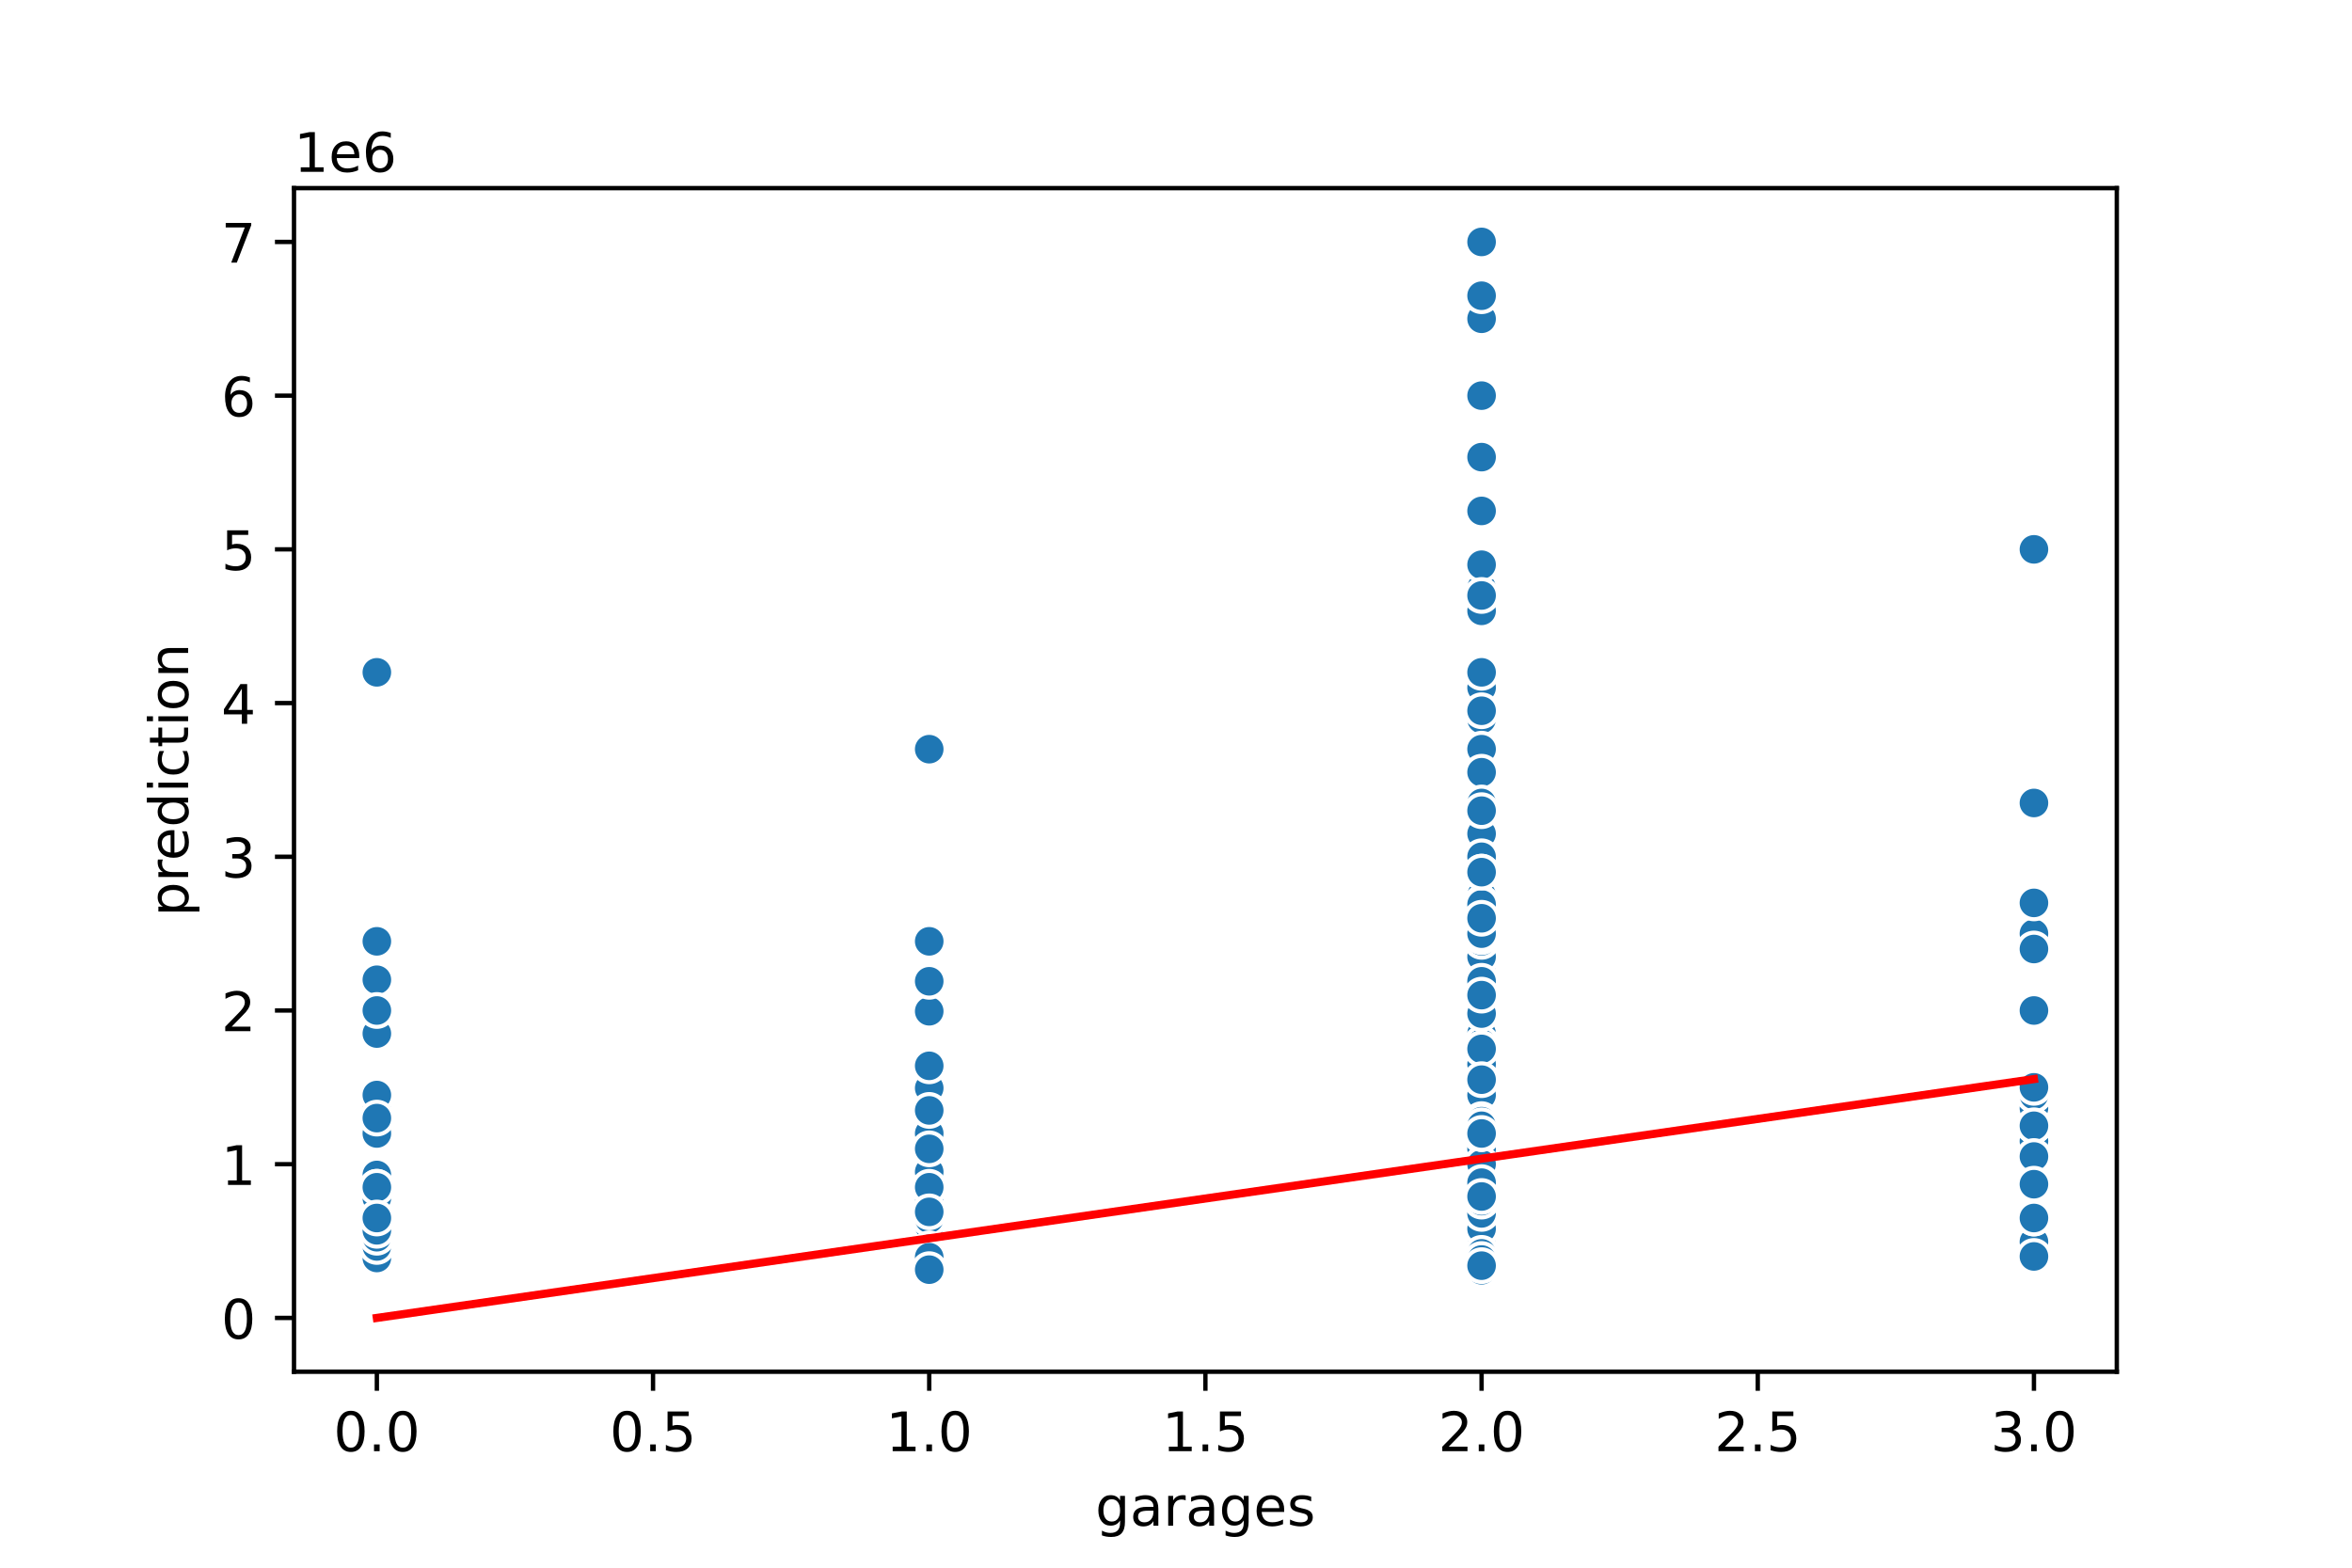 <?xml version="1.0" encoding="utf-8" standalone="no"?>
<!DOCTYPE svg PUBLIC "-//W3C//DTD SVG 1.1//EN"
  "http://www.w3.org/Graphics/SVG/1.1/DTD/svg11.dtd">
<!-- Created with matplotlib (https://matplotlib.org/) -->
<svg height="288pt" version="1.1" viewBox="0 0 432 288" width="432pt" xmlns="http://www.w3.org/2000/svg" xmlns:xlink="http://www.w3.org/1999/xlink">
 <defs>
  <style type="text/css">
*{stroke-linecap:butt;stroke-linejoin:round;}
  </style>
 </defs>
 <g id="figure_1">
  <g id="patch_1">
   <path d="M 0 288 
L 432 288 
L 432 0 
L 0 0 
z
" style="fill:#ffffff;"/>
  </g>
  <g id="axes_1">
   <g id="patch_2">
    <path d="M 54 252 
L 388.8 252 
L 388.8 34.56 
L 54 34.56 
z
" style="fill:#ffffff;"/>
   </g>
   <g id="PathCollection_1">
    <defs>
     <path d="M 0 3 
C 0.796 3 1.559 2.684 2.121 2.121 
C 2.684 1.559 3 0.796 3 0 
C 3 -0.796 2.684 -1.559 2.121 -2.121 
C 1.559 -2.684 0.796 -3 0 -3 
C -0.796 -3 -1.559 -2.684 -2.121 -2.121 
C -2.684 -1.559 -3 -0.796 -3 0 
C -3 0.796 -2.684 1.559 -2.121 2.121 
C -1.559 2.684 -0.796 3 0 3 
z
" id="m0b842ab1d8" style="stroke:#ffffff;stroke-width:0.75;"/>
    </defs>
    <g clip-path="url(#p6ad77dd018)">
     <use style="fill:#1f77b4;stroke:#ffffff;stroke-width:0.75;" x="272.127" xlink:href="#m0b842ab1d8" y="209.642"/>
     <use style="fill:#1f77b4;stroke:#ffffff;stroke-width:0.75;" x="69.218" xlink:href="#m0b842ab1d8" y="218.113"/>
     <use style="fill:#1f77b4;stroke:#ffffff;stroke-width:0.75;" x="272.127" xlink:href="#m0b842ab1d8" y="198.346"/>
     <use style="fill:#1f77b4;stroke:#ffffff;stroke-width:0.75;" x="170.673" xlink:href="#m0b842ab1d8" y="229.409"/>
     <use style="fill:#1f77b4;stroke:#ffffff;stroke-width:0.75;" x="170.673" xlink:href="#m0b842ab1d8" y="209.642"/>
     <use style="fill:#1f77b4;stroke:#ffffff;stroke-width:0.75;" x="272.127" xlink:href="#m0b842ab1d8" y="229.126"/>
     <use style="fill:#1f77b4;stroke:#ffffff;stroke-width:0.75;" x="272.127" xlink:href="#m0b842ab1d8" y="151.752"/>
     <use style="fill:#1f77b4;stroke:#ffffff;stroke-width:0.75;" x="272.127" xlink:href="#m0b842ab1d8" y="208.23"/>
     <use style="fill:#1f77b4;stroke:#ffffff;stroke-width:0.75;" x="272.127" xlink:href="#m0b842ab1d8" y="181.151"/>
     <use style="fill:#1f77b4;stroke:#ffffff;stroke-width:0.75;" x="170.673" xlink:href="#m0b842ab1d8" y="222.349"/>
     <use style="fill:#1f77b4;stroke:#ffffff;stroke-width:0.75;" x="170.673" xlink:href="#m0b842ab1d8" y="223.761"/>
     <use style="fill:#1f77b4;stroke:#ffffff;stroke-width:0.75;" x="170.673" xlink:href="#m0b842ab1d8" y="229.55"/>
     <use style="fill:#1f77b4;stroke:#ffffff;stroke-width:0.75;" x="170.673" xlink:href="#m0b842ab1d8" y="222.631"/>
     <use style="fill:#1f77b4;stroke:#ffffff;stroke-width:0.75;" x="272.127" xlink:href="#m0b842ab1d8" y="179.991"/>
     <use style="fill:#1f77b4;stroke:#ffffff;stroke-width:0.75;" x="272.127" xlink:href="#m0b842ab1d8" y="174.343"/>
     <use style="fill:#1f77b4;stroke:#ffffff;stroke-width:0.75;" x="272.127" xlink:href="#m0b842ab1d8" y="207.524"/>
     <use style="fill:#1f77b4;stroke:#ffffff;stroke-width:0.75;" x="272.127" xlink:href="#m0b842ab1d8" y="175.472"/>
     <use style="fill:#1f77b4;stroke:#ffffff;stroke-width:0.75;" x="170.673" xlink:href="#m0b842ab1d8" y="225.879"/>
     <use style="fill:#1f77b4;stroke:#ffffff;stroke-width:0.75;" x="272.127" xlink:href="#m0b842ab1d8" y="112.217"/>
     <use style="fill:#1f77b4;stroke:#ffffff;stroke-width:0.75;" x="272.127" xlink:href="#m0b842ab1d8" y="207.665"/>
     <use style="fill:#1f77b4;stroke:#ffffff;stroke-width:0.75;" x="170.673" xlink:href="#m0b842ab1d8" y="232.374"/>
     <use style="fill:#1f77b4;stroke:#ffffff;stroke-width:0.75;" x="170.673" xlink:href="#m0b842ab1d8" y="224.043"/>
     <use style="fill:#1f77b4;stroke:#ffffff;stroke-width:0.75;" x="272.127" xlink:href="#m0b842ab1d8" y="223.761"/>
     <use style="fill:#1f77b4;stroke:#ffffff;stroke-width:0.75;" x="272.127" xlink:href="#m0b842ab1d8" y="222.914"/>
     <use style="fill:#1f77b4;stroke:#ffffff;stroke-width:0.75;" x="272.127" xlink:href="#m0b842ab1d8" y="177.167"/>
     <use style="fill:#1f77b4;stroke:#ffffff;stroke-width:0.75;" x="170.673" xlink:href="#m0b842ab1d8" y="225.173"/>
     <use style="fill:#1f77b4;stroke:#ffffff;stroke-width:0.75;" x="170.673" xlink:href="#m0b842ab1d8" y="231.527"/>
     <use style="fill:#1f77b4;stroke:#ffffff;stroke-width:0.75;" x="170.673" xlink:href="#m0b842ab1d8" y="215.289"/>
     <use style="fill:#1f77b4;stroke:#ffffff;stroke-width:0.75;" x="272.127" xlink:href="#m0b842ab1d8" y="205.406"/>
     <use style="fill:#1f77b4;stroke:#ffffff;stroke-width:0.75;" x="170.673" xlink:href="#m0b842ab1d8" y="229.409"/>
     <use style="fill:#1f77b4;stroke:#ffffff;stroke-width:0.75;" x="170.673" xlink:href="#m0b842ab1d8" y="223.196"/>
     <use style="fill:#1f77b4;stroke:#ffffff;stroke-width:0.75;" x="170.673" xlink:href="#m0b842ab1d8" y="232.233"/>
     <use style="fill:#1f77b4;stroke:#ffffff;stroke-width:0.75;" x="272.127" xlink:href="#m0b842ab1d8" y="218.96"/>
     <use style="fill:#1f77b4;stroke:#ffffff;stroke-width:0.75;" x="170.673" xlink:href="#m0b842ab1d8" y="214.019"/>
     <use style="fill:#1f77b4;stroke:#ffffff;stroke-width:0.75;" x="170.673" xlink:href="#m0b842ab1d8" y="222.914"/>
     <use style="fill:#1f77b4;stroke:#ffffff;stroke-width:0.75;" x="170.673" xlink:href="#m0b842ab1d8" y="224.608"/>
     <use style="fill:#1f77b4;stroke:#ffffff;stroke-width:0.75;" x="272.127" xlink:href="#m0b842ab1d8" y="185.638"/>
     <use style="fill:#1f77b4;stroke:#ffffff;stroke-width:0.75;" x="170.673" xlink:href="#m0b842ab1d8" y="230.256"/>
     <use style="fill:#1f77b4;stroke:#ffffff;stroke-width:0.75;" x="170.673" xlink:href="#m0b842ab1d8" y="206.818"/>
     <use style="fill:#1f77b4;stroke:#ffffff;stroke-width:0.75;" x="272.127" xlink:href="#m0b842ab1d8" y="182.815"/>
     <use style="fill:#1f77b4;stroke:#ffffff;stroke-width:0.75;" x="272.127" xlink:href="#m0b842ab1d8" y="165.871"/>
     <use style="fill:#1f77b4;stroke:#ffffff;stroke-width:0.75;" x="272.127" xlink:href="#m0b842ab1d8" y="221.784"/>
     <use style="fill:#1f77b4;stroke:#ffffff;stroke-width:0.75;" x="272.127" xlink:href="#m0b842ab1d8" y="209.642"/>
     <use style="fill:#1f77b4;stroke:#ffffff;stroke-width:0.75;" x="272.127" xlink:href="#m0b842ab1d8" y="230.397"/>
     <use style="fill:#1f77b4;stroke:#ffffff;stroke-width:0.75;" x="272.127" xlink:href="#m0b842ab1d8" y="126.337"/>
     <use style="fill:#1f77b4;stroke:#ffffff;stroke-width:0.75;" x="170.673" xlink:href="#m0b842ab1d8" y="221.22"/>
     <use style="fill:#1f77b4;stroke:#ffffff;stroke-width:0.75;" x="170.673" xlink:href="#m0b842ab1d8" y="229.409"/>
     <use style="fill:#1f77b4;stroke:#ffffff;stroke-width:0.75;" x="170.673" xlink:href="#m0b842ab1d8" y="229.409"/>
     <use style="fill:#1f77b4;stroke:#ffffff;stroke-width:0.75;" x="272.127" xlink:href="#m0b842ab1d8" y="202.582"/>
     <use style="fill:#1f77b4;stroke:#ffffff;stroke-width:0.75;" x="272.127" xlink:href="#m0b842ab1d8" y="221.784"/>
     <use style="fill:#1f77b4;stroke:#ffffff;stroke-width:0.75;" x="170.673" xlink:href="#m0b842ab1d8" y="208.23"/>
     <use style="fill:#1f77b4;stroke:#ffffff;stroke-width:0.75;" x="272.127" xlink:href="#m0b842ab1d8" y="151.752"/>
     <use style="fill:#1f77b4;stroke:#ffffff;stroke-width:0.75;" x="69.218" xlink:href="#m0b842ab1d8" y="189.874"/>
     <use style="fill:#1f77b4;stroke:#ffffff;stroke-width:0.75;" x="272.127" xlink:href="#m0b842ab1d8" y="227.997"/>
     <use style="fill:#1f77b4;stroke:#ffffff;stroke-width:0.75;" x="272.127" xlink:href="#m0b842ab1d8" y="221.784"/>
     <use style="fill:#1f77b4;stroke:#ffffff;stroke-width:0.75;" x="170.673" xlink:href="#m0b842ab1d8" y="226.585"/>
     <use style="fill:#1f77b4;stroke:#ffffff;stroke-width:0.75;" x="272.127" xlink:href="#m0b842ab1d8" y="230.256"/>
     <use style="fill:#1f77b4;stroke:#ffffff;stroke-width:0.75;" x="272.127" xlink:href="#m0b842ab1d8" y="229.974"/>
     <use style="fill:#1f77b4;stroke:#ffffff;stroke-width:0.75;" x="272.127" xlink:href="#m0b842ab1d8" y="182.815"/>
     <use style="fill:#1f77b4;stroke:#ffffff;stroke-width:0.75;" x="170.673" xlink:href="#m0b842ab1d8" y="232.233"/>
     <use style="fill:#1f77b4;stroke:#ffffff;stroke-width:0.75;" x="272.127" xlink:href="#m0b842ab1d8" y="222.067"/>
     <use style="fill:#1f77b4;stroke:#ffffff;stroke-width:0.75;" x="272.127" xlink:href="#m0b842ab1d8" y="227.15"/>
     <use style="fill:#1f77b4;stroke:#ffffff;stroke-width:0.75;" x="170.673" xlink:href="#m0b842ab1d8" y="227.291"/>
     <use style="fill:#1f77b4;stroke:#ffffff;stroke-width:0.75;" x="272.127" xlink:href="#m0b842ab1d8" y="228.844"/>
     <use style="fill:#1f77b4;stroke:#ffffff;stroke-width:0.75;" x="272.127" xlink:href="#m0b842ab1d8" y="196.934"/>
     <use style="fill:#1f77b4;stroke:#ffffff;stroke-width:0.75;" x="170.673" xlink:href="#m0b842ab1d8" y="223.479"/>
     <use style="fill:#1f77b4;stroke:#ffffff;stroke-width:0.75;" x="272.127" xlink:href="#m0b842ab1d8" y="221.784"/>
     <use style="fill:#1f77b4;stroke:#ffffff;stroke-width:0.75;" x="272.127" xlink:href="#m0b842ab1d8" y="221.502"/>
     <use style="fill:#1f77b4;stroke:#ffffff;stroke-width:0.75;" x="272.127" xlink:href="#m0b842ab1d8" y="227.15"/>
     <use style="fill:#1f77b4;stroke:#ffffff;stroke-width:0.75;" x="272.127" xlink:href="#m0b842ab1d8" y="186.203"/>
     <use style="fill:#1f77b4;stroke:#ffffff;stroke-width:0.75;" x="69.218" xlink:href="#m0b842ab1d8" y="231.668"/>
     <use style="fill:#1f77b4;stroke:#ffffff;stroke-width:0.75;" x="272.127" xlink:href="#m0b842ab1d8" y="231.386"/>
     <use style="fill:#1f77b4;stroke:#ffffff;stroke-width:0.75;" x="170.673" xlink:href="#m0b842ab1d8" y="199.758"/>
     <use style="fill:#1f77b4;stroke:#ffffff;stroke-width:0.75;" x="170.673" xlink:href="#m0b842ab1d8" y="225.738"/>
     <use style="fill:#1f77b4;stroke:#ffffff;stroke-width:0.75;" x="272.127" xlink:href="#m0b842ab1d8" y="223.055"/>
     <use style="fill:#1f77b4;stroke:#ffffff;stroke-width:0.75;" x="272.127" xlink:href="#m0b842ab1d8" y="228.279"/>
     <use style="fill:#1f77b4;stroke:#ffffff;stroke-width:0.75;" x="373.582" xlink:href="#m0b842ab1d8" y="203.57"/>
     <use style="fill:#1f77b4;stroke:#ffffff;stroke-width:0.75;" x="272.127" xlink:href="#m0b842ab1d8" y="223.761"/>
     <use style="fill:#1f77b4;stroke:#ffffff;stroke-width:0.75;" x="272.127" xlink:href="#m0b842ab1d8" y="223.709"/>
     <use style="fill:#1f77b4;stroke:#ffffff;stroke-width:0.75;" x="272.127" xlink:href="#m0b842ab1d8" y="132.126"/>
     <use style="fill:#1f77b4;stroke:#ffffff;stroke-width:0.75;" x="69.218" xlink:href="#m0b842ab1d8" y="229.409"/>
     <use style="fill:#1f77b4;stroke:#ffffff;stroke-width:0.75;" x="272.127" xlink:href="#m0b842ab1d8" y="202.864"/>
     <use style="fill:#1f77b4;stroke:#ffffff;stroke-width:0.75;" x="272.127" xlink:href="#m0b842ab1d8" y="72.683"/>
     <use style="fill:#1f77b4;stroke:#ffffff;stroke-width:0.75;" x="272.127" xlink:href="#m0b842ab1d8" y="205.406"/>
     <use style="fill:#1f77b4;stroke:#ffffff;stroke-width:0.75;" x="69.218" xlink:href="#m0b842ab1d8" y="226.02"/>
     <use style="fill:#1f77b4;stroke:#ffffff;stroke-width:0.75;" x="170.673" xlink:href="#m0b842ab1d8" y="202.582"/>
     <use style="fill:#1f77b4;stroke:#ffffff;stroke-width:0.75;" x="272.127" xlink:href="#m0b842ab1d8" y="185.638"/>
     <use style="fill:#1f77b4;stroke:#ffffff;stroke-width:0.75;" x="170.673" xlink:href="#m0b842ab1d8" y="230.538"/>
     <use style="fill:#1f77b4;stroke:#ffffff;stroke-width:0.75;" x="272.127" xlink:href="#m0b842ab1d8" y="228.562"/>
     <use style="fill:#1f77b4;stroke:#ffffff;stroke-width:0.75;" x="272.127" xlink:href="#m0b842ab1d8" y="171.519"/>
     <use style="fill:#1f77b4;stroke:#ffffff;stroke-width:0.75;" x="272.127" xlink:href="#m0b842ab1d8" y="222.067"/>
     <use style="fill:#1f77b4;stroke:#ffffff;stroke-width:0.75;" x="170.673" xlink:href="#m0b842ab1d8" y="226.585"/>
     <use style="fill:#1f77b4;stroke:#ffffff;stroke-width:0.75;" x="170.673" xlink:href="#m0b842ab1d8" y="213.877"/>
     <use style="fill:#1f77b4;stroke:#ffffff;stroke-width:0.75;" x="170.673" xlink:href="#m0b842ab1d8" y="226.867"/>
     <use style="fill:#1f77b4;stroke:#ffffff;stroke-width:0.75;" x="272.127" xlink:href="#m0b842ab1d8" y="199.758"/>
     <use style="fill:#1f77b4;stroke:#ffffff;stroke-width:0.75;" x="272.127" xlink:href="#m0b842ab1d8" y="153.164"/>
     <use style="fill:#1f77b4;stroke:#ffffff;stroke-width:0.75;" x="170.673" xlink:href="#m0b842ab1d8" y="232.233"/>
     <use style="fill:#1f77b4;stroke:#ffffff;stroke-width:0.75;" x="272.127" xlink:href="#m0b842ab1d8" y="232.656"/>
     <use style="fill:#1f77b4;stroke:#ffffff;stroke-width:0.75;" x="272.127" xlink:href="#m0b842ab1d8" y="222.773"/>
     <use style="fill:#1f77b4;stroke:#ffffff;stroke-width:0.75;" x="272.127" xlink:href="#m0b842ab1d8" y="230.821"/>
     <use style="fill:#1f77b4;stroke:#ffffff;stroke-width:0.75;" x="69.218" xlink:href="#m0b842ab1d8" y="203.147"/>
     <use style="fill:#1f77b4;stroke:#ffffff;stroke-width:0.75;" x="170.673" xlink:href="#m0b842ab1d8" y="220.937"/>
     <use style="fill:#1f77b4;stroke:#ffffff;stroke-width:0.75;" x="272.127" xlink:href="#m0b842ab1d8" y="195.522"/>
     <use style="fill:#1f77b4;stroke:#ffffff;stroke-width:0.75;" x="170.673" xlink:href="#m0b842ab1d8" y="228.844"/>
     <use style="fill:#1f77b4;stroke:#ffffff;stroke-width:0.75;" x="272.127" xlink:href="#m0b842ab1d8" y="179.991"/>
     <use style="fill:#1f77b4;stroke:#ffffff;stroke-width:0.75;" x="272.127" xlink:href="#m0b842ab1d8" y="164.459"/>
     <use style="fill:#1f77b4;stroke:#ffffff;stroke-width:0.75;" x="272.127" xlink:href="#m0b842ab1d8" y="194.11"/>
     <use style="fill:#1f77b4;stroke:#ffffff;stroke-width:0.75;" x="272.127" xlink:href="#m0b842ab1d8" y="205.406"/>
     <use style="fill:#1f77b4;stroke:#ffffff;stroke-width:0.75;" x="69.218" xlink:href="#m0b842ab1d8" y="123.513"/>
     <use style="fill:#1f77b4;stroke:#ffffff;stroke-width:0.75;" x="272.127" xlink:href="#m0b842ab1d8" y="211.054"/>
     <use style="fill:#1f77b4;stroke:#ffffff;stroke-width:0.75;" x="272.127" xlink:href="#m0b842ab1d8" y="123.513"/>
     <use style="fill:#1f77b4;stroke:#ffffff;stroke-width:0.75;" x="272.127" xlink:href="#m0b842ab1d8" y="168.695"/>
     <use style="fill:#1f77b4;stroke:#ffffff;stroke-width:0.75;" x="272.127" xlink:href="#m0b842ab1d8" y="191.286"/>
     <use style="fill:#1f77b4;stroke:#ffffff;stroke-width:0.75;" x="272.127" xlink:href="#m0b842ab1d8" y="206.818"/>
     <use style="fill:#1f77b4;stroke:#ffffff;stroke-width:0.75;" x="170.673" xlink:href="#m0b842ab1d8" y="224.326"/>
     <use style="fill:#1f77b4;stroke:#ffffff;stroke-width:0.75;" x="272.127" xlink:href="#m0b842ab1d8" y="226.726"/>
     <use style="fill:#1f77b4;stroke:#ffffff;stroke-width:0.75;" x="170.673" xlink:href="#m0b842ab1d8" y="217.786"/>
     <use style="fill:#1f77b4;stroke:#ffffff;stroke-width:0.75;" x="373.582" xlink:href="#m0b842ab1d8" y="228.138"/>
     <use style="fill:#1f77b4;stroke:#ffffff;stroke-width:0.75;" x="272.127" xlink:href="#m0b842ab1d8" y="196.934"/>
     <use style="fill:#1f77b4;stroke:#ffffff;stroke-width:0.75;" x="272.127" xlink:href="#m0b842ab1d8" y="171.801"/>
     <use style="fill:#1f77b4;stroke:#ffffff;stroke-width:0.75;" x="272.127" xlink:href="#m0b842ab1d8" y="206.112"/>
     <use style="fill:#1f77b4;stroke:#ffffff;stroke-width:0.75;" x="170.673" xlink:href="#m0b842ab1d8" y="220.09"/>
     <use style="fill:#1f77b4;stroke:#ffffff;stroke-width:0.75;" x="272.127" xlink:href="#m0b842ab1d8" y="202.864"/>
     <use style="fill:#1f77b4;stroke:#ffffff;stroke-width:0.75;" x="170.673" xlink:href="#m0b842ab1d8" y="230.962"/>
     <use style="fill:#1f77b4;stroke:#ffffff;stroke-width:0.75;" x="272.127" xlink:href="#m0b842ab1d8" y="165.871"/>
     <use style="fill:#1f77b4;stroke:#ffffff;stroke-width:0.75;" x="373.582" xlink:href="#m0b842ab1d8" y="171.801"/>
     <use style="fill:#1f77b4;stroke:#ffffff;stroke-width:0.75;" x="69.218" xlink:href="#m0b842ab1d8" y="227.432"/>
     <use style="fill:#1f77b4;stroke:#ffffff;stroke-width:0.75;" x="272.127" xlink:href="#m0b842ab1d8" y="158.811"/>
     <use style="fill:#1f77b4;stroke:#ffffff;stroke-width:0.75;" x="69.218" xlink:href="#m0b842ab1d8" y="215.854"/>
     <use style="fill:#1f77b4;stroke:#ffffff;stroke-width:0.75;" x="69.218" xlink:href="#m0b842ab1d8" y="222.406"/>
     <use style="fill:#1f77b4;stroke:#ffffff;stroke-width:0.75;" x="272.127" xlink:href="#m0b842ab1d8" y="58.563"/>
     <use style="fill:#1f77b4;stroke:#ffffff;stroke-width:0.75;" x="170.673" xlink:href="#m0b842ab1d8" y="220.937"/>
     <use style="fill:#1f77b4;stroke:#ffffff;stroke-width:0.75;" x="170.673" xlink:href="#m0b842ab1d8" y="231.668"/>
     <use style="fill:#1f77b4;stroke:#ffffff;stroke-width:0.75;" x="272.127" xlink:href="#m0b842ab1d8" y="164.459"/>
     <use style="fill:#1f77b4;stroke:#ffffff;stroke-width:0.75;" x="373.582" xlink:href="#m0b842ab1d8" y="165.871"/>
     <use style="fill:#1f77b4;stroke:#ffffff;stroke-width:0.75;" x="272.127" xlink:href="#m0b842ab1d8" y="44.444"/>
     <use style="fill:#1f77b4;stroke:#ffffff;stroke-width:0.75;" x="272.127" xlink:href="#m0b842ab1d8" y="160.223"/>
     <use style="fill:#1f77b4;stroke:#ffffff;stroke-width:0.75;" x="272.127" xlink:href="#m0b842ab1d8" y="189.874"/>
     <use style="fill:#1f77b4;stroke:#ffffff;stroke-width:0.75;" x="272.127" xlink:href="#m0b842ab1d8" y="205.406"/>
     <use style="fill:#1f77b4;stroke:#ffffff;stroke-width:0.75;" x="373.582" xlink:href="#m0b842ab1d8" y="171.519"/>
     <use style="fill:#1f77b4;stroke:#ffffff;stroke-width:0.75;" x="272.127" xlink:href="#m0b842ab1d8" y="227.432"/>
     <use style="fill:#1f77b4;stroke:#ffffff;stroke-width:0.75;" x="272.127" xlink:href="#m0b842ab1d8" y="202.582"/>
     <use style="fill:#1f77b4;stroke:#ffffff;stroke-width:0.75;" x="373.582" xlink:href="#m0b842ab1d8" y="209.642"/>
     <use style="fill:#1f77b4;stroke:#ffffff;stroke-width:0.75;" x="272.127" xlink:href="#m0b842ab1d8" y="169.26"/>
     <use style="fill:#1f77b4;stroke:#ffffff;stroke-width:0.75;" x="170.673" xlink:href="#m0b842ab1d8" y="221.502"/>
     <use style="fill:#1f77b4;stroke:#ffffff;stroke-width:0.75;" x="170.673" xlink:href="#m0b842ab1d8" y="225.173"/>
     <use style="fill:#1f77b4;stroke:#ffffff;stroke-width:0.75;" x="170.673" xlink:href="#m0b842ab1d8" y="229.409"/>
     <use style="fill:#1f77b4;stroke:#ffffff;stroke-width:0.75;" x="170.673" xlink:href="#m0b842ab1d8" y="206.818"/>
     <use style="fill:#1f77b4;stroke:#ffffff;stroke-width:0.75;" x="272.127" xlink:href="#m0b842ab1d8" y="163.047"/>
     <use style="fill:#1f77b4;stroke:#ffffff;stroke-width:0.75;" x="170.673" xlink:href="#m0b842ab1d8" y="218.113"/>
     <use style="fill:#1f77b4;stroke:#ffffff;stroke-width:0.75;" x="272.127" xlink:href="#m0b842ab1d8" y="164.459"/>
     <use style="fill:#1f77b4;stroke:#ffffff;stroke-width:0.75;" x="170.673" xlink:href="#m0b842ab1d8" y="225.314"/>
     <use style="fill:#1f77b4;stroke:#ffffff;stroke-width:0.75;" x="272.127" xlink:href="#m0b842ab1d8" y="211.054"/>
     <use style="fill:#1f77b4;stroke:#ffffff;stroke-width:0.75;" x="272.127" xlink:href="#m0b842ab1d8" y="217.407"/>
     <use style="fill:#1f77b4;stroke:#ffffff;stroke-width:0.75;" x="170.673" xlink:href="#m0b842ab1d8" y="223.761"/>
     <use style="fill:#1f77b4;stroke:#ffffff;stroke-width:0.75;" x="170.673" xlink:href="#m0b842ab1d8" y="228.42"/>
     <use style="fill:#1f77b4;stroke:#ffffff;stroke-width:0.75;" x="272.127" xlink:href="#m0b842ab1d8" y="232.515"/>
     <use style="fill:#1f77b4;stroke:#ffffff;stroke-width:0.75;" x="272.127" xlink:href="#m0b842ab1d8" y="230.256"/>
     <use style="fill:#1f77b4;stroke:#ffffff;stroke-width:0.75;" x="272.127" xlink:href="#m0b842ab1d8" y="211.054"/>
     <use style="fill:#1f77b4;stroke:#ffffff;stroke-width:0.75;" x="272.127" xlink:href="#m0b842ab1d8" y="222.914"/>
     <use style="fill:#1f77b4;stroke:#ffffff;stroke-width:0.75;" x="272.127" xlink:href="#m0b842ab1d8" y="228.562"/>
     <use style="fill:#1f77b4;stroke:#ffffff;stroke-width:0.75;" x="272.127" xlink:href="#m0b842ab1d8" y="177.167"/>
     <use style="fill:#1f77b4;stroke:#ffffff;stroke-width:0.75;" x="272.127" xlink:href="#m0b842ab1d8" y="226.585"/>
     <use style="fill:#1f77b4;stroke:#ffffff;stroke-width:0.75;" x="272.127" xlink:href="#m0b842ab1d8" y="222.914"/>
     <use style="fill:#1f77b4;stroke:#ffffff;stroke-width:0.75;" x="272.127" xlink:href="#m0b842ab1d8" y="199.758"/>
     <use style="fill:#1f77b4;stroke:#ffffff;stroke-width:0.75;" x="272.127" xlink:href="#m0b842ab1d8" y="168.695"/>
     <use style="fill:#1f77b4;stroke:#ffffff;stroke-width:0.75;" x="272.127" xlink:href="#m0b842ab1d8" y="220.937"/>
     <use style="fill:#1f77b4;stroke:#ffffff;stroke-width:0.75;" x="170.673" xlink:href="#m0b842ab1d8" y="221.502"/>
     <use style="fill:#1f77b4;stroke:#ffffff;stroke-width:0.75;" x="69.218" xlink:href="#m0b842ab1d8" y="218.113"/>
     <use style="fill:#1f77b4;stroke:#ffffff;stroke-width:0.75;" x="272.127" xlink:href="#m0b842ab1d8" y="209.642"/>
     <use style="fill:#1f77b4;stroke:#ffffff;stroke-width:0.75;" x="272.127" xlink:href="#m0b842ab1d8" y="208.23"/>
     <use style="fill:#1f77b4;stroke:#ffffff;stroke-width:0.75;" x="272.127" xlink:href="#m0b842ab1d8" y="226.585"/>
     <use style="fill:#1f77b4;stroke:#ffffff;stroke-width:0.75;" x="373.582" xlink:href="#m0b842ab1d8" y="199.758"/>
     <use style="fill:#1f77b4;stroke:#ffffff;stroke-width:0.75;" x="170.673" xlink:href="#m0b842ab1d8" y="209.077"/>
     <use style="fill:#1f77b4;stroke:#ffffff;stroke-width:0.75;" x="272.127" xlink:href="#m0b842ab1d8" y="216.984"/>
     <use style="fill:#1f77b4;stroke:#ffffff;stroke-width:0.75;" x="272.127" xlink:href="#m0b842ab1d8" y="216.701"/>
     <use style="fill:#1f77b4;stroke:#ffffff;stroke-width:0.75;" x="272.127" xlink:href="#m0b842ab1d8" y="202.582"/>
     <use style="fill:#1f77b4;stroke:#ffffff;stroke-width:0.75;" x="272.127" xlink:href="#m0b842ab1d8" y="232.656"/>
     <use style="fill:#1f77b4;stroke:#ffffff;stroke-width:0.75;" x="272.127" xlink:href="#m0b842ab1d8" y="203.429"/>
     <use style="fill:#1f77b4;stroke:#ffffff;stroke-width:0.75;" x="272.127" xlink:href="#m0b842ab1d8" y="213.877"/>
     <use style="fill:#1f77b4;stroke:#ffffff;stroke-width:0.75;" x="272.127" xlink:href="#m0b842ab1d8" y="192.698"/>
     <use style="fill:#1f77b4;stroke:#ffffff;stroke-width:0.75;" x="272.127" xlink:href="#m0b842ab1d8" y="191.71"/>
     <use style="fill:#1f77b4;stroke:#ffffff;stroke-width:0.75;" x="170.673" xlink:href="#m0b842ab1d8" y="228.562"/>
     <use style="fill:#1f77b4;stroke:#ffffff;stroke-width:0.75;" x="272.127" xlink:href="#m0b842ab1d8" y="209.642"/>
     <use style="fill:#1f77b4;stroke:#ffffff;stroke-width:0.75;" x="272.127" xlink:href="#m0b842ab1d8" y="197.64"/>
     <use style="fill:#1f77b4;stroke:#ffffff;stroke-width:0.75;" x="272.127" xlink:href="#m0b842ab1d8" y="194.11"/>
     <use style="fill:#1f77b4;stroke:#ffffff;stroke-width:0.75;" x="272.127" xlink:href="#m0b842ab1d8" y="220.796"/>
     <use style="fill:#1f77b4;stroke:#ffffff;stroke-width:0.75;" x="272.127" xlink:href="#m0b842ab1d8" y="232.374"/>
     <use style="fill:#1f77b4;stroke:#ffffff;stroke-width:0.75;" x="272.127" xlink:href="#m0b842ab1d8" y="222.914"/>
     <use style="fill:#1f77b4;stroke:#ffffff;stroke-width:0.75;" x="170.673" xlink:href="#m0b842ab1d8" y="229.409"/>
     <use style="fill:#1f77b4;stroke:#ffffff;stroke-width:0.75;" x="272.127" xlink:href="#m0b842ab1d8" y="202.582"/>
     <use style="fill:#1f77b4;stroke:#ffffff;stroke-width:0.75;" x="272.127" xlink:href="#m0b842ab1d8" y="200.323"/>
     <use style="fill:#1f77b4;stroke:#ffffff;stroke-width:0.75;" x="272.127" xlink:href="#m0b842ab1d8" y="208.23"/>
     <use style="fill:#1f77b4;stroke:#ffffff;stroke-width:0.75;" x="170.673" xlink:href="#m0b842ab1d8" y="228.562"/>
     <use style="fill:#1f77b4;stroke:#ffffff;stroke-width:0.75;" x="373.582" xlink:href="#m0b842ab1d8" y="100.922"/>
     <use style="fill:#1f77b4;stroke:#ffffff;stroke-width:0.75;" x="170.673" xlink:href="#m0b842ab1d8" y="206.818"/>
     <use style="fill:#1f77b4;stroke:#ffffff;stroke-width:0.75;" x="69.218" xlink:href="#m0b842ab1d8" y="230.115"/>
     <use style="fill:#1f77b4;stroke:#ffffff;stroke-width:0.75;" x="170.673" xlink:href="#m0b842ab1d8" y="222.49"/>
     <use style="fill:#1f77b4;stroke:#ffffff;stroke-width:0.75;" x="272.127" xlink:href="#m0b842ab1d8" y="214.442"/>
     <use style="fill:#1f77b4;stroke:#ffffff;stroke-width:0.75;" x="373.582" xlink:href="#m0b842ab1d8" y="206.818"/>
     <use style="fill:#1f77b4;stroke:#ffffff;stroke-width:0.75;" x="272.127" xlink:href="#m0b842ab1d8" y="215.289"/>
     <use style="fill:#1f77b4;stroke:#ffffff;stroke-width:0.75;" x="170.673" xlink:href="#m0b842ab1d8" y="185.78"/>
     <use style="fill:#1f77b4;stroke:#ffffff;stroke-width:0.75;" x="373.582" xlink:href="#m0b842ab1d8" y="174.343"/>
     <use style="fill:#1f77b4;stroke:#ffffff;stroke-width:0.75;" x="170.673" xlink:href="#m0b842ab1d8" y="137.632"/>
     <use style="fill:#1f77b4;stroke:#ffffff;stroke-width:0.75;" x="170.673" xlink:href="#m0b842ab1d8" y="231.386"/>
     <use style="fill:#1f77b4;stroke:#ffffff;stroke-width:0.75;" x="272.127" xlink:href="#m0b842ab1d8" y="209.924"/>
     <use style="fill:#1f77b4;stroke:#ffffff;stroke-width:0.75;" x="272.127" xlink:href="#m0b842ab1d8" y="223.761"/>
     <use style="fill:#1f77b4;stroke:#ffffff;stroke-width:0.75;" x="272.127" xlink:href="#m0b842ab1d8" y="226.726"/>
     <use style="fill:#1f77b4;stroke:#ffffff;stroke-width:0.75;" x="272.127" xlink:href="#m0b842ab1d8" y="196.934"/>
     <use style="fill:#1f77b4;stroke:#ffffff;stroke-width:0.75;" x="272.127" xlink:href="#m0b842ab1d8" y="206.818"/>
     <use style="fill:#1f77b4;stroke:#ffffff;stroke-width:0.75;" x="170.673" xlink:href="#m0b842ab1d8" y="227.573"/>
     <use style="fill:#1f77b4;stroke:#ffffff;stroke-width:0.75;" x="272.127" xlink:href="#m0b842ab1d8" y="199.758"/>
     <use style="fill:#1f77b4;stroke:#ffffff;stroke-width:0.75;" x="69.218" xlink:href="#m0b842ab1d8" y="225.173"/>
     <use style="fill:#1f77b4;stroke:#ffffff;stroke-width:0.75;" x="170.673" xlink:href="#m0b842ab1d8" y="229.409"/>
     <use style="fill:#1f77b4;stroke:#ffffff;stroke-width:0.75;" x="272.127" xlink:href="#m0b842ab1d8" y="210.348"/>
     <use style="fill:#1f77b4;stroke:#ffffff;stroke-width:0.75;" x="272.127" xlink:href="#m0b842ab1d8" y="160.223"/>
     <use style="fill:#1f77b4;stroke:#ffffff;stroke-width:0.75;" x="170.673" xlink:href="#m0b842ab1d8" y="208.23"/>
     <use style="fill:#1f77b4;stroke:#ffffff;stroke-width:0.75;" x="170.673" xlink:href="#m0b842ab1d8" y="232.233"/>
     <use style="fill:#1f77b4;stroke:#ffffff;stroke-width:0.75;" x="170.673" xlink:href="#m0b842ab1d8" y="216.701"/>
     <use style="fill:#1f77b4;stroke:#ffffff;stroke-width:0.75;" x="170.673" xlink:href="#m0b842ab1d8" y="225.173"/>
     <use style="fill:#1f77b4;stroke:#ffffff;stroke-width:0.75;" x="170.673" xlink:href="#m0b842ab1d8" y="219.666"/>
     <use style="fill:#1f77b4;stroke:#ffffff;stroke-width:0.75;" x="170.673" xlink:href="#m0b842ab1d8" y="225.314"/>
     <use style="fill:#1f77b4;stroke:#ffffff;stroke-width:0.75;" x="272.127" xlink:href="#m0b842ab1d8" y="233.362"/>
     <use style="fill:#1f77b4;stroke:#ffffff;stroke-width:0.75;" x="272.127" xlink:href="#m0b842ab1d8" y="231.103"/>
     <use style="fill:#1f77b4;stroke:#ffffff;stroke-width:0.75;" x="272.127" xlink:href="#m0b842ab1d8" y="202.582"/>
     <use style="fill:#1f77b4;stroke:#ffffff;stroke-width:0.75;" x="272.127" xlink:href="#m0b842ab1d8" y="220.372"/>
     <use style="fill:#1f77b4;stroke:#ffffff;stroke-width:0.75;" x="69.218" xlink:href="#m0b842ab1d8" y="201.17"/>
     <use style="fill:#1f77b4;stroke:#ffffff;stroke-width:0.75;" x="272.127" xlink:href="#m0b842ab1d8" y="137.632"/>
     <use style="fill:#1f77b4;stroke:#ffffff;stroke-width:0.75;" x="272.127" xlink:href="#m0b842ab1d8" y="198.346"/>
     <use style="fill:#1f77b4;stroke:#ffffff;stroke-width:0.75;" x="272.127" xlink:href="#m0b842ab1d8" y="192.698"/>
     <use style="fill:#1f77b4;stroke:#ffffff;stroke-width:0.75;" x="170.673" xlink:href="#m0b842ab1d8" y="216.701"/>
     <use style="fill:#1f77b4;stroke:#ffffff;stroke-width:0.75;" x="272.127" xlink:href="#m0b842ab1d8" y="220.937"/>
     <use style="fill:#1f77b4;stroke:#ffffff;stroke-width:0.75;" x="272.127" xlink:href="#m0b842ab1d8" y="232.656"/>
     <use style="fill:#1f77b4;stroke:#ffffff;stroke-width:0.75;" x="170.673" xlink:href="#m0b842ab1d8" y="228.562"/>
     <use style="fill:#1f77b4;stroke:#ffffff;stroke-width:0.75;" x="272.127" xlink:href="#m0b842ab1d8" y="93.862"/>
     <use style="fill:#1f77b4;stroke:#ffffff;stroke-width:0.75;" x="272.127" xlink:href="#m0b842ab1d8" y="183.521"/>
     <use style="fill:#1f77b4;stroke:#ffffff;stroke-width:0.75;" x="170.673" xlink:href="#m0b842ab1d8" y="225.314"/>
     <use style="fill:#1f77b4;stroke:#ffffff;stroke-width:0.75;" x="170.673" xlink:href="#m0b842ab1d8" y="225.314"/>
     <use style="fill:#1f77b4;stroke:#ffffff;stroke-width:0.75;" x="272.127" xlink:href="#m0b842ab1d8" y="202.582"/>
     <use style="fill:#1f77b4;stroke:#ffffff;stroke-width:0.75;" x="272.127" xlink:href="#m0b842ab1d8" y="219.525"/>
     <use style="fill:#1f77b4;stroke:#ffffff;stroke-width:0.75;" x="272.127" xlink:href="#m0b842ab1d8" y="222.349"/>
     <use style="fill:#1f77b4;stroke:#ffffff;stroke-width:0.75;" x="272.127" xlink:href="#m0b842ab1d8" y="194.11"/>
     <use style="fill:#1f77b4;stroke:#ffffff;stroke-width:0.75;" x="272.127" xlink:href="#m0b842ab1d8" y="223.761"/>
     <use style="fill:#1f77b4;stroke:#ffffff;stroke-width:0.75;" x="272.127" xlink:href="#m0b842ab1d8" y="185.638"/>
     <use style="fill:#1f77b4;stroke:#ffffff;stroke-width:0.75;" x="272.127" xlink:href="#m0b842ab1d8" y="202.582"/>
     <use style="fill:#1f77b4;stroke:#ffffff;stroke-width:0.75;" x="272.127" xlink:href="#m0b842ab1d8" y="178.579"/>
     <use style="fill:#1f77b4;stroke:#ffffff;stroke-width:0.75;" x="272.127" xlink:href="#m0b842ab1d8" y="182.815"/>
     <use style="fill:#1f77b4;stroke:#ffffff;stroke-width:0.75;" x="272.127" xlink:href="#m0b842ab1d8" y="202.582"/>
     <use style="fill:#1f77b4;stroke:#ffffff;stroke-width:0.75;" x="272.127" xlink:href="#m0b842ab1d8" y="214.16"/>
     <use style="fill:#1f77b4;stroke:#ffffff;stroke-width:0.75;" x="272.127" xlink:href="#m0b842ab1d8" y="178.579"/>
     <use style="fill:#1f77b4;stroke:#ffffff;stroke-width:0.75;" x="170.673" xlink:href="#m0b842ab1d8" y="233.221"/>
     <use style="fill:#1f77b4;stroke:#ffffff;stroke-width:0.75;" x="69.218" xlink:href="#m0b842ab1d8" y="231.103"/>
     <use style="fill:#1f77b4;stroke:#ffffff;stroke-width:0.75;" x="272.127" xlink:href="#m0b842ab1d8" y="198.995"/>
     <use style="fill:#1f77b4;stroke:#ffffff;stroke-width:0.75;" x="170.673" xlink:href="#m0b842ab1d8" y="223.196"/>
     <use style="fill:#1f77b4;stroke:#ffffff;stroke-width:0.75;" x="69.218" xlink:href="#m0b842ab1d8" y="179.991"/>
     <use style="fill:#1f77b4;stroke:#ffffff;stroke-width:0.75;" x="272.127" xlink:href="#m0b842ab1d8" y="141.868"/>
     <use style="fill:#1f77b4;stroke:#ffffff;stroke-width:0.75;" x="170.673" xlink:href="#m0b842ab1d8" y="217.407"/>
     <use style="fill:#1f77b4;stroke:#ffffff;stroke-width:0.75;" x="170.673" xlink:href="#m0b842ab1d8" y="215.035"/>
     <use style="fill:#1f77b4;stroke:#ffffff;stroke-width:0.75;" x="170.673" xlink:href="#m0b842ab1d8" y="228.844"/>
     <use style="fill:#1f77b4;stroke:#ffffff;stroke-width:0.75;" x="272.127" xlink:href="#m0b842ab1d8" y="168.977"/>
     <use style="fill:#1f77b4;stroke:#ffffff;stroke-width:0.75;" x="272.127" xlink:href="#m0b842ab1d8" y="193.545"/>
     <use style="fill:#1f77b4;stroke:#ffffff;stroke-width:0.75;" x="69.218" xlink:href="#m0b842ab1d8" y="222.773"/>
     <use style="fill:#1f77b4;stroke:#ffffff;stroke-width:0.75;" x="272.127" xlink:href="#m0b842ab1d8" y="165.871"/>
     <use style="fill:#1f77b4;stroke:#ffffff;stroke-width:0.75;" x="272.127" xlink:href="#m0b842ab1d8" y="229.974"/>
     <use style="fill:#1f77b4;stroke:#ffffff;stroke-width:0.75;" x="272.127" xlink:href="#m0b842ab1d8" y="179.991"/>
     <use style="fill:#1f77b4;stroke:#ffffff;stroke-width:0.75;" x="170.673" xlink:href="#m0b842ab1d8" y="230.821"/>
     <use style="fill:#1f77b4;stroke:#ffffff;stroke-width:0.75;" x="170.673" xlink:href="#m0b842ab1d8" y="231.95"/>
     <use style="fill:#1f77b4;stroke:#ffffff;stroke-width:0.75;" x="272.127" xlink:href="#m0b842ab1d8" y="228.392"/>
     <use style="fill:#1f77b4;stroke:#ffffff;stroke-width:0.75;" x="170.673" xlink:href="#m0b842ab1d8" y="224.608"/>
     <use style="fill:#1f77b4;stroke:#ffffff;stroke-width:0.75;" x="69.218" xlink:href="#m0b842ab1d8" y="226.303"/>
     <use style="fill:#1f77b4;stroke:#ffffff;stroke-width:0.75;" x="272.127" xlink:href="#m0b842ab1d8" y="195.522"/>
     <use style="fill:#1f77b4;stroke:#ffffff;stroke-width:0.75;" x="170.673" xlink:href="#m0b842ab1d8" y="209.642"/>
     <use style="fill:#1f77b4;stroke:#ffffff;stroke-width:0.75;" x="170.673" xlink:href="#m0b842ab1d8" y="218.113"/>
     <use style="fill:#1f77b4;stroke:#ffffff;stroke-width:0.75;" x="373.582" xlink:href="#m0b842ab1d8" y="165.871"/>
     <use style="fill:#1f77b4;stroke:#ffffff;stroke-width:0.75;" x="170.673" xlink:href="#m0b842ab1d8" y="212.465"/>
     <use style="fill:#1f77b4;stroke:#ffffff;stroke-width:0.75;" x="170.673" xlink:href="#m0b842ab1d8" y="224.608"/>
     <use style="fill:#1f77b4;stroke:#ffffff;stroke-width:0.75;" x="170.673" xlink:href="#m0b842ab1d8" y="209.642"/>
     <use style="fill:#1f77b4;stroke:#ffffff;stroke-width:0.75;" x="170.673" xlink:href="#m0b842ab1d8" y="180.273"/>
     <use style="fill:#1f77b4;stroke:#ffffff;stroke-width:0.75;" x="272.127" xlink:href="#m0b842ab1d8" y="199.758"/>
     <use style="fill:#1f77b4;stroke:#ffffff;stroke-width:0.75;" x="272.127" xlink:href="#m0b842ab1d8" y="205.406"/>
     <use style="fill:#1f77b4;stroke:#ffffff;stroke-width:0.75;" x="272.127" xlink:href="#m0b842ab1d8" y="179.991"/>
     <use style="fill:#1f77b4;stroke:#ffffff;stroke-width:0.75;" x="272.127" xlink:href="#m0b842ab1d8" y="147.516"/>
     <use style="fill:#1f77b4;stroke:#ffffff;stroke-width:0.75;" x="272.127" xlink:href="#m0b842ab1d8" y="209.642"/>
     <use style="fill:#1f77b4;stroke:#ffffff;stroke-width:0.75;" x="69.218" xlink:href="#m0b842ab1d8" y="185.638"/>
     <use style="fill:#1f77b4;stroke:#ffffff;stroke-width:0.75;" x="170.673" xlink:href="#m0b842ab1d8" y="226.303"/>
     <use style="fill:#1f77b4;stroke:#ffffff;stroke-width:0.75;" x="170.673" xlink:href="#m0b842ab1d8" y="199.899"/>
     <use style="fill:#1f77b4;stroke:#ffffff;stroke-width:0.75;" x="272.127" xlink:href="#m0b842ab1d8" y="208.23"/>
     <use style="fill:#1f77b4;stroke:#ffffff;stroke-width:0.75;" x="170.673" xlink:href="#m0b842ab1d8" y="213.877"/>
     <use style="fill:#1f77b4;stroke:#ffffff;stroke-width:0.75;" x="170.673" xlink:href="#m0b842ab1d8" y="208.23"/>
     <use style="fill:#1f77b4;stroke:#ffffff;stroke-width:0.75;" x="69.218" xlink:href="#m0b842ab1d8" y="222.349"/>
     <use style="fill:#1f77b4;stroke:#ffffff;stroke-width:0.75;" x="170.673" xlink:href="#m0b842ab1d8" y="223.761"/>
     <use style="fill:#1f77b4;stroke:#ffffff;stroke-width:0.75;" x="272.127" xlink:href="#m0b842ab1d8" y="195.522"/>
     <use style="fill:#1f77b4;stroke:#ffffff;stroke-width:0.75;" x="272.127" xlink:href="#m0b842ab1d8" y="225.738"/>
     <use style="fill:#1f77b4;stroke:#ffffff;stroke-width:0.75;" x="272.127" xlink:href="#m0b842ab1d8" y="211.054"/>
     <use style="fill:#1f77b4;stroke:#ffffff;stroke-width:0.75;" x="170.673" xlink:href="#m0b842ab1d8" y="222.349"/>
     <use style="fill:#1f77b4;stroke:#ffffff;stroke-width:0.75;" x="170.673" xlink:href="#m0b842ab1d8" y="229.691"/>
     <use style="fill:#1f77b4;stroke:#ffffff;stroke-width:0.75;" x="170.673" xlink:href="#m0b842ab1d8" y="211.054"/>
     <use style="fill:#1f77b4;stroke:#ffffff;stroke-width:0.75;" x="170.673" xlink:href="#m0b842ab1d8" y="208.23"/>
     <use style="fill:#1f77b4;stroke:#ffffff;stroke-width:0.75;" x="272.127" xlink:href="#m0b842ab1d8" y="107.981"/>
     <use style="fill:#1f77b4;stroke:#ffffff;stroke-width:0.75;" x="272.127" xlink:href="#m0b842ab1d8" y="194.11"/>
     <use style="fill:#1f77b4;stroke:#ffffff;stroke-width:0.75;" x="272.127" xlink:href="#m0b842ab1d8" y="228.138"/>
     <use style="fill:#1f77b4;stroke:#ffffff;stroke-width:0.75;" x="170.673" xlink:href="#m0b842ab1d8" y="230.538"/>
     <use style="fill:#1f77b4;stroke:#ffffff;stroke-width:0.75;" x="170.673" xlink:href="#m0b842ab1d8" y="220.937"/>
     <use style="fill:#1f77b4;stroke:#ffffff;stroke-width:0.75;" x="272.127" xlink:href="#m0b842ab1d8" y="214.442"/>
     <use style="fill:#1f77b4;stroke:#ffffff;stroke-width:0.75;" x="272.127" xlink:href="#m0b842ab1d8" y="172.931"/>
     <use style="fill:#1f77b4;stroke:#ffffff;stroke-width:0.75;" x="69.218" xlink:href="#m0b842ab1d8" y="228.985"/>
     <use style="fill:#1f77b4;stroke:#ffffff;stroke-width:0.75;" x="170.673" xlink:href="#m0b842ab1d8" y="213.877"/>
     <use style="fill:#1f77b4;stroke:#ffffff;stroke-width:0.75;" x="272.127" xlink:href="#m0b842ab1d8" y="231.386"/>
     <use style="fill:#1f77b4;stroke:#ffffff;stroke-width:0.75;" x="272.127" xlink:href="#m0b842ab1d8" y="223.761"/>
     <use style="fill:#1f77b4;stroke:#ffffff;stroke-width:0.75;" x="373.582" xlink:href="#m0b842ab1d8" y="201.17"/>
     <use style="fill:#1f77b4;stroke:#ffffff;stroke-width:0.75;" x="170.673" xlink:href="#m0b842ab1d8" y="222.349"/>
     <use style="fill:#1f77b4;stroke:#ffffff;stroke-width:0.75;" x="69.218" xlink:href="#m0b842ab1d8" y="226.585"/>
     <use style="fill:#1f77b4;stroke:#ffffff;stroke-width:0.75;" x="373.582" xlink:href="#m0b842ab1d8" y="206.818"/>
     <use style="fill:#1f77b4;stroke:#ffffff;stroke-width:0.75;" x="272.127" xlink:href="#m0b842ab1d8" y="208.653"/>
     <use style="fill:#1f77b4;stroke:#ffffff;stroke-width:0.75;" x="272.127" xlink:href="#m0b842ab1d8" y="218.819"/>
     <use style="fill:#1f77b4;stroke:#ffffff;stroke-width:0.75;" x="170.673" xlink:href="#m0b842ab1d8" y="232.798"/>
     <use style="fill:#1f77b4;stroke:#ffffff;stroke-width:0.75;" x="170.673" xlink:href="#m0b842ab1d8" y="218.113"/>
     <use style="fill:#1f77b4;stroke:#ffffff;stroke-width:0.75;" x="69.218" xlink:href="#m0b842ab1d8" y="208.23"/>
     <use style="fill:#1f77b4;stroke:#ffffff;stroke-width:0.75;" x="272.127" xlink:href="#m0b842ab1d8" y="229.691"/>
     <use style="fill:#1f77b4;stroke:#ffffff;stroke-width:0.75;" x="272.127" xlink:href="#m0b842ab1d8" y="180.273"/>
     <use style="fill:#1f77b4;stroke:#ffffff;stroke-width:0.75;" x="272.127" xlink:href="#m0b842ab1d8" y="220.09"/>
     <use style="fill:#1f77b4;stroke:#ffffff;stroke-width:0.75;" x="69.218" xlink:href="#m0b842ab1d8" y="220.09"/>
     <use style="fill:#1f77b4;stroke:#ffffff;stroke-width:0.75;" x="272.127" xlink:href="#m0b842ab1d8" y="168.695"/>
     <use style="fill:#1f77b4;stroke:#ffffff;stroke-width:0.75;" x="69.218" xlink:href="#m0b842ab1d8" y="172.931"/>
     <use style="fill:#1f77b4;stroke:#ffffff;stroke-width:0.75;" x="272.127" xlink:href="#m0b842ab1d8" y="157.399"/>
     <use style="fill:#1f77b4;stroke:#ffffff;stroke-width:0.75;" x="170.673" xlink:href="#m0b842ab1d8" y="206.818"/>
     <use style="fill:#1f77b4;stroke:#ffffff;stroke-width:0.75;" x="272.127" xlink:href="#m0b842ab1d8" y="168.977"/>
     <use style="fill:#1f77b4;stroke:#ffffff;stroke-width:0.75;" x="272.127" xlink:href="#m0b842ab1d8" y="205.406"/>
     <use style="fill:#1f77b4;stroke:#ffffff;stroke-width:0.75;" x="69.218" xlink:href="#m0b842ab1d8" y="227.291"/>
     <use style="fill:#1f77b4;stroke:#ffffff;stroke-width:0.75;" x="170.673" xlink:href="#m0b842ab1d8" y="227.432"/>
     <use style="fill:#1f77b4;stroke:#ffffff;stroke-width:0.75;" x="272.127" xlink:href="#m0b842ab1d8" y="112.217"/>
     <use style="fill:#1f77b4;stroke:#ffffff;stroke-width:0.75;" x="272.127" xlink:href="#m0b842ab1d8" y="175.472"/>
     <use style="fill:#1f77b4;stroke:#ffffff;stroke-width:0.75;" x="272.127" xlink:href="#m0b842ab1d8" y="213.877"/>
     <use style="fill:#1f77b4;stroke:#ffffff;stroke-width:0.75;" x="272.127" xlink:href="#m0b842ab1d8" y="177.167"/>
     <use style="fill:#1f77b4;stroke:#ffffff;stroke-width:0.75;" x="272.127" xlink:href="#m0b842ab1d8" y="205.97"/>
     <use style="fill:#1f77b4;stroke:#ffffff;stroke-width:0.75;" x="170.673" xlink:href="#m0b842ab1d8" y="208.23"/>
     <use style="fill:#1f77b4;stroke:#ffffff;stroke-width:0.75;" x="272.127" xlink:href="#m0b842ab1d8" y="182.815"/>
     <use style="fill:#1f77b4;stroke:#ffffff;stroke-width:0.75;" x="272.127" xlink:href="#m0b842ab1d8" y="175.755"/>
     <use style="fill:#1f77b4;stroke:#ffffff;stroke-width:0.75;" x="170.673" xlink:href="#m0b842ab1d8" y="214.725"/>
     <use style="fill:#1f77b4;stroke:#ffffff;stroke-width:0.75;" x="373.582" xlink:href="#m0b842ab1d8" y="230.821"/>
     <use style="fill:#1f77b4;stroke:#ffffff;stroke-width:0.75;" x="170.673" xlink:href="#m0b842ab1d8" y="214.442"/>
     <use style="fill:#1f77b4;stroke:#ffffff;stroke-width:0.75;" x="272.127" xlink:href="#m0b842ab1d8" y="231.527"/>
     <use style="fill:#1f77b4;stroke:#ffffff;stroke-width:0.75;" x="272.127" xlink:href="#m0b842ab1d8" y="227.15"/>
     <use style="fill:#1f77b4;stroke:#ffffff;stroke-width:0.75;" x="272.127" xlink:href="#m0b842ab1d8" y="223.761"/>
     <use style="fill:#1f77b4;stroke:#ffffff;stroke-width:0.75;" x="272.127" xlink:href="#m0b842ab1d8" y="233.362"/>
     <use style="fill:#1f77b4;stroke:#ffffff;stroke-width:0.75;" x="272.127" xlink:href="#m0b842ab1d8" y="192.698"/>
     <use style="fill:#1f77b4;stroke:#ffffff;stroke-width:0.75;" x="272.127" xlink:href="#m0b842ab1d8" y="201.17"/>
     <use style="fill:#1f77b4;stroke:#ffffff;stroke-width:0.75;" x="69.218" xlink:href="#m0b842ab1d8" y="218.113"/>
     <use style="fill:#1f77b4;stroke:#ffffff;stroke-width:0.75;" x="170.673" xlink:href="#m0b842ab1d8" y="195.804"/>
     <use style="fill:#1f77b4;stroke:#ffffff;stroke-width:0.75;" x="272.127" xlink:href="#m0b842ab1d8" y="208.23"/>
     <use style="fill:#1f77b4;stroke:#ffffff;stroke-width:0.75;" x="373.582" xlink:href="#m0b842ab1d8" y="185.638"/>
     <use style="fill:#1f77b4;stroke:#ffffff;stroke-width:0.75;" x="272.127" xlink:href="#m0b842ab1d8" y="220.937"/>
     <use style="fill:#1f77b4;stroke:#ffffff;stroke-width:0.75;" x="373.582" xlink:href="#m0b842ab1d8" y="212.465"/>
     <use style="fill:#1f77b4;stroke:#ffffff;stroke-width:0.75;" x="272.127" xlink:href="#m0b842ab1d8" y="232.233"/>
     <use style="fill:#1f77b4;stroke:#ffffff;stroke-width:0.75;" x="272.127" xlink:href="#m0b842ab1d8" y="54.327"/>
     <use style="fill:#1f77b4;stroke:#ffffff;stroke-width:0.75;" x="69.218" xlink:href="#m0b842ab1d8" y="205.406"/>
     <use style="fill:#1f77b4;stroke:#ffffff;stroke-width:0.75;" x="272.127" xlink:href="#m0b842ab1d8" y="196.934"/>
     <use style="fill:#1f77b4;stroke:#ffffff;stroke-width:0.75;" x="170.673" xlink:href="#m0b842ab1d8" y="221.643"/>
     <use style="fill:#1f77b4;stroke:#ffffff;stroke-width:0.75;" x="170.673" xlink:href="#m0b842ab1d8" y="229.409"/>
     <use style="fill:#1f77b4;stroke:#ffffff;stroke-width:0.75;" x="69.218" xlink:href="#m0b842ab1d8" y="226.02"/>
     <use style="fill:#1f77b4;stroke:#ffffff;stroke-width:0.75;" x="272.127" xlink:href="#m0b842ab1d8" y="195.522"/>
     <use style="fill:#1f77b4;stroke:#ffffff;stroke-width:0.75;" x="272.127" xlink:href="#m0b842ab1d8" y="103.745"/>
     <use style="fill:#1f77b4;stroke:#ffffff;stroke-width:0.75;" x="170.673" xlink:href="#m0b842ab1d8" y="230.256"/>
     <use style="fill:#1f77b4;stroke:#ffffff;stroke-width:0.75;" x="272.127" xlink:href="#m0b842ab1d8" y="192.698"/>
     <use style="fill:#1f77b4;stroke:#ffffff;stroke-width:0.75;" x="272.127" xlink:href="#m0b842ab1d8" y="172.931"/>
     <use style="fill:#1f77b4;stroke:#ffffff;stroke-width:0.75;" x="170.673" xlink:href="#m0b842ab1d8" y="228.279"/>
     <use style="fill:#1f77b4;stroke:#ffffff;stroke-width:0.75;" x="170.673" xlink:href="#m0b842ab1d8" y="230.821"/>
     <use style="fill:#1f77b4;stroke:#ffffff;stroke-width:0.75;" x="272.127" xlink:href="#m0b842ab1d8" y="225.738"/>
     <use style="fill:#1f77b4;stroke:#ffffff;stroke-width:0.75;" x="170.673" xlink:href="#m0b842ab1d8" y="231.95"/>
     <use style="fill:#1f77b4;stroke:#ffffff;stroke-width:0.75;" x="170.673" xlink:href="#m0b842ab1d8" y="172.931"/>
     <use style="fill:#1f77b4;stroke:#ffffff;stroke-width:0.75;" x="170.673" xlink:href="#m0b842ab1d8" y="218.113"/>
     <use style="fill:#1f77b4;stroke:#ffffff;stroke-width:0.75;" x="170.673" xlink:href="#m0b842ab1d8" y="215.289"/>
     <use style="fill:#1f77b4;stroke:#ffffff;stroke-width:0.75;" x="272.127" xlink:href="#m0b842ab1d8" y="160.223"/>
     <use style="fill:#1f77b4;stroke:#ffffff;stroke-width:0.75;" x="272.127" xlink:href="#m0b842ab1d8" y="205.688"/>
     <use style="fill:#1f77b4;stroke:#ffffff;stroke-width:0.75;" x="272.127" xlink:href="#m0b842ab1d8" y="109.393"/>
     <use style="fill:#1f77b4;stroke:#ffffff;stroke-width:0.75;" x="272.127" xlink:href="#m0b842ab1d8" y="172.084"/>
     <use style="fill:#1f77b4;stroke:#ffffff;stroke-width:0.75;" x="170.673" xlink:href="#m0b842ab1d8" y="220.937"/>
     <use style="fill:#1f77b4;stroke:#ffffff;stroke-width:0.75;" x="272.127" xlink:href="#m0b842ab1d8" y="217.266"/>
     <use style="fill:#1f77b4;stroke:#ffffff;stroke-width:0.75;" x="272.127" xlink:href="#m0b842ab1d8" y="198.346"/>
     <use style="fill:#1f77b4;stroke:#ffffff;stroke-width:0.75;" x="170.673" xlink:href="#m0b842ab1d8" y="233.08"/>
     <use style="fill:#1f77b4;stroke:#ffffff;stroke-width:0.75;" x="170.673" xlink:href="#m0b842ab1d8" y="218.113"/>
     <use style="fill:#1f77b4;stroke:#ffffff;stroke-width:0.75;" x="170.673" xlink:href="#m0b842ab1d8" y="230.256"/>
     <use style="fill:#1f77b4;stroke:#ffffff;stroke-width:0.75;" x="272.127" xlink:href="#m0b842ab1d8" y="220.655"/>
     <use style="fill:#1f77b4;stroke:#ffffff;stroke-width:0.75;" x="170.673" xlink:href="#m0b842ab1d8" y="231.386"/>
     <use style="fill:#1f77b4;stroke:#ffffff;stroke-width:0.75;" x="272.127" xlink:href="#m0b842ab1d8" y="168.695"/>
     <use style="fill:#1f77b4;stroke:#ffffff;stroke-width:0.75;" x="272.127" xlink:href="#m0b842ab1d8" y="230.256"/>
     <use style="fill:#1f77b4;stroke:#ffffff;stroke-width:0.75;" x="373.582" xlink:href="#m0b842ab1d8" y="217.548"/>
     <use style="fill:#1f77b4;stroke:#ffffff;stroke-width:0.75;" x="373.582" xlink:href="#m0b842ab1d8" y="223.761"/>
     <use style="fill:#1f77b4;stroke:#ffffff;stroke-width:0.75;" x="272.127" xlink:href="#m0b842ab1d8" y="180.273"/>
     <use style="fill:#1f77b4;stroke:#ffffff;stroke-width:0.75;" x="170.673" xlink:href="#m0b842ab1d8" y="229.974"/>
     <use style="fill:#1f77b4;stroke:#ffffff;stroke-width:0.75;" x="272.127" xlink:href="#m0b842ab1d8" y="222.914"/>
     <use style="fill:#1f77b4;stroke:#ffffff;stroke-width:0.75;" x="272.127" xlink:href="#m0b842ab1d8" y="148.928"/>
     <use style="fill:#1f77b4;stroke:#ffffff;stroke-width:0.75;" x="272.127" xlink:href="#m0b842ab1d8" y="166.154"/>
     <use style="fill:#1f77b4;stroke:#ffffff;stroke-width:0.75;" x="272.127" xlink:href="#m0b842ab1d8" y="231.386"/>
     <use style="fill:#1f77b4;stroke:#ffffff;stroke-width:0.75;" x="170.673" xlink:href="#m0b842ab1d8" y="228.985"/>
     <use style="fill:#1f77b4;stroke:#ffffff;stroke-width:0.75;" x="170.673" xlink:href="#m0b842ab1d8" y="225.173"/>
     <use style="fill:#1f77b4;stroke:#ffffff;stroke-width:0.75;" x="170.673" xlink:href="#m0b842ab1d8" y="231.386"/>
     <use style="fill:#1f77b4;stroke:#ffffff;stroke-width:0.75;" x="272.127" xlink:href="#m0b842ab1d8" y="186.203"/>
     <use style="fill:#1f77b4;stroke:#ffffff;stroke-width:0.75;" x="170.673" xlink:href="#m0b842ab1d8" y="222.914"/>
     <use style="fill:#1f77b4;stroke:#ffffff;stroke-width:0.75;" x="272.127" xlink:href="#m0b842ab1d8" y="83.978"/>
     <use style="fill:#1f77b4;stroke:#ffffff;stroke-width:0.75;" x="170.673" xlink:href="#m0b842ab1d8" y="223.902"/>
     <use style="fill:#1f77b4;stroke:#ffffff;stroke-width:0.75;" x="272.127" xlink:href="#m0b842ab1d8" y="208.23"/>
     <use style="fill:#1f77b4;stroke:#ffffff;stroke-width:0.75;" x="170.673" xlink:href="#m0b842ab1d8" y="203.994"/>
     <use style="fill:#1f77b4;stroke:#ffffff;stroke-width:0.75;" x="170.673" xlink:href="#m0b842ab1d8" y="229.409"/>
     <use style="fill:#1f77b4;stroke:#ffffff;stroke-width:0.75;" x="272.127" xlink:href="#m0b842ab1d8" y="220.655"/>
     <use style="fill:#1f77b4;stroke:#ffffff;stroke-width:0.75;" x="272.127" xlink:href="#m0b842ab1d8" y="205.97"/>
     <use style="fill:#1f77b4;stroke:#ffffff;stroke-width:0.75;" x="373.582" xlink:href="#m0b842ab1d8" y="223.761"/>
     <use style="fill:#1f77b4;stroke:#ffffff;stroke-width:0.75;" x="170.673" xlink:href="#m0b842ab1d8" y="230.256"/>
     <use style="fill:#1f77b4;stroke:#ffffff;stroke-width:0.75;" x="373.582" xlink:href="#m0b842ab1d8" y="199.758"/>
     <use style="fill:#1f77b4;stroke:#ffffff;stroke-width:0.75;" x="170.673" xlink:href="#m0b842ab1d8" y="222.631"/>
     <use style="fill:#1f77b4;stroke:#ffffff;stroke-width:0.75;" x="272.127" xlink:href="#m0b842ab1d8" y="171.519"/>
     <use style="fill:#1f77b4;stroke:#ffffff;stroke-width:0.75;" x="272.127" xlink:href="#m0b842ab1d8" y="182.815"/>
     <use style="fill:#1f77b4;stroke:#ffffff;stroke-width:0.75;" x="373.582" xlink:href="#m0b842ab1d8" y="147.516"/>
     <use style="fill:#1f77b4;stroke:#ffffff;stroke-width:0.75;" x="272.127" xlink:href="#m0b842ab1d8" y="206.818"/>
     <use style="fill:#1f77b4;stroke:#ffffff;stroke-width:0.75;" x="272.127" xlink:href="#m0b842ab1d8" y="130.572"/>
     <use style="fill:#1f77b4;stroke:#ffffff;stroke-width:0.75;" x="170.673" xlink:href="#m0b842ab1d8" y="230.962"/>
     <use style="fill:#1f77b4;stroke:#ffffff;stroke-width:0.75;" x="170.673" xlink:href="#m0b842ab1d8" y="211.054"/>
     <use style="fill:#1f77b4;stroke:#ffffff;stroke-width:0.75;" x="272.127" xlink:href="#m0b842ab1d8" y="232.515"/>
     <use style="fill:#1f77b4;stroke:#ffffff;stroke-width:0.75;" x="69.218" xlink:href="#m0b842ab1d8" y="223.761"/>
     <use style="fill:#1f77b4;stroke:#ffffff;stroke-width:0.75;" x="272.127" xlink:href="#m0b842ab1d8" y="219.808"/>
     <use style="fill:#1f77b4;stroke:#ffffff;stroke-width:0.75;" x="272.127" xlink:href="#m0b842ab1d8" y="160.223"/>
     <use style="fill:#1f77b4;stroke:#ffffff;stroke-width:0.75;" x="272.127" xlink:href="#m0b842ab1d8" y="168.695"/>
     <use style="fill:#1f77b4;stroke:#ffffff;stroke-width:0.75;" x="170.673" xlink:href="#m0b842ab1d8" y="233.249"/>
     <use style="fill:#1f77b4;stroke:#ffffff;stroke-width:0.75;" x="272.127" xlink:href="#m0b842ab1d8" y="83.978"/>
     <use style="fill:#1f77b4;stroke:#ffffff;stroke-width:0.75;" x="272.127" xlink:href="#m0b842ab1d8" y="208.23"/>
    </g>
   </g>
   <g id="PolyCollection_1">
    <defs>
     <path d="M 69.218 -45.884 
L 69.218 -45.884 
L 170.673 -60.51 
L 272.127 -75.136 
L 373.582 -89.762 
L 373.582 -89.762 
L 373.582 -89.762 
L 272.127 -75.136 
L 170.673 -60.51 
L 69.218 -45.884 
z
" id="m50fee04ee5" style="stroke:#ff0000;stroke-opacity:0.2;"/>
    </defs>
    <g clip-path="url(#p6ad77dd018)">
     <use style="fill:#ff0000;fill-opacity:0.2;stroke:#ff0000;stroke-opacity:0.2;" x="0" xlink:href="#m50fee04ee5" y="288"/>
    </g>
   </g>
   <g id="matplotlib.axis_1">
    <g id="xtick_1">
     <g id="line2d_1">
      <defs>
       <path d="M 0 0 
L 0 3.5 
" id="m0b61ff9d73" style="stroke:#000000;stroke-width:0.8;"/>
      </defs>
      <g>
       <use style="stroke:#000000;stroke-width:0.8;" x="69.218" xlink:href="#m0b61ff9d73" y="252"/>
      </g>
     </g>
     <g id="text_1">
      <!-- 0.0 -->
      <defs>
       <path d="M 31.781 66.406 
Q 24.172 66.406 20.328 58.906 
Q 16.5 51.422 16.5 36.375 
Q 16.5 21.391 20.328 13.891 
Q 24.172 6.391 31.781 6.391 
Q 39.453 6.391 43.281 13.891 
Q 47.125 21.391 47.125 36.375 
Q 47.125 51.422 43.281 58.906 
Q 39.453 66.406 31.781 66.406 
z
M 31.781 74.219 
Q 44.047 74.219 50.516 64.516 
Q 56.984 54.828 56.984 36.375 
Q 56.984 17.969 50.516 8.266 
Q 44.047 -1.422 31.781 -1.422 
Q 19.531 -1.422 13.062 8.266 
Q 6.594 17.969 6.594 36.375 
Q 6.594 54.828 13.062 64.516 
Q 19.531 74.219 31.781 74.219 
z
" id="DejaVuSans-48"/>
       <path d="M 10.688 12.406 
L 21 12.406 
L 21 0 
L 10.688 0 
z
" id="DejaVuSans-46"/>
      </defs>
      <g transform="translate(61.267 266.598)scale(0.1 -0.1)">
       <use xlink:href="#DejaVuSans-48"/>
       <use x="63.623" xlink:href="#DejaVuSans-46"/>
       <use x="95.41" xlink:href="#DejaVuSans-48"/>
      </g>
     </g>
    </g>
    <g id="xtick_2">
     <g id="line2d_2">
      <g>
       <use style="stroke:#000000;stroke-width:0.8;" x="119.945" xlink:href="#m0b61ff9d73" y="252"/>
      </g>
     </g>
     <g id="text_2">
      <!-- 0.5 -->
      <defs>
       <path d="M 10.797 72.906 
L 49.516 72.906 
L 49.516 64.594 
L 19.828 64.594 
L 19.828 46.734 
Q 21.969 47.469 24.109 47.828 
Q 26.266 48.188 28.422 48.188 
Q 40.625 48.188 47.75 41.5 
Q 54.891 34.812 54.891 23.391 
Q 54.891 11.625 47.562 5.094 
Q 40.234 -1.422 26.906 -1.422 
Q 22.312 -1.422 17.547 -0.641 
Q 12.797 0.141 7.719 1.703 
L 7.719 11.625 
Q 12.109 9.234 16.797 8.062 
Q 21.484 6.891 26.703 6.891 
Q 35.156 6.891 40.078 11.328 
Q 45.016 15.766 45.016 23.391 
Q 45.016 31 40.078 35.438 
Q 35.156 39.891 26.703 39.891 
Q 22.75 39.891 18.812 39.016 
Q 14.891 38.141 10.797 36.281 
z
" id="DejaVuSans-53"/>
      </defs>
      <g transform="translate(111.994 266.598)scale(0.1 -0.1)">
       <use xlink:href="#DejaVuSans-48"/>
       <use x="63.623" xlink:href="#DejaVuSans-46"/>
       <use x="95.41" xlink:href="#DejaVuSans-53"/>
      </g>
     </g>
    </g>
    <g id="xtick_3">
     <g id="line2d_3">
      <g>
       <use style="stroke:#000000;stroke-width:0.8;" x="170.673" xlink:href="#m0b61ff9d73" y="252"/>
      </g>
     </g>
     <g id="text_3">
      <!-- 1.0 -->
      <defs>
       <path d="M 12.406 8.297 
L 28.516 8.297 
L 28.516 63.922 
L 10.984 60.406 
L 10.984 69.391 
L 28.422 72.906 
L 38.281 72.906 
L 38.281 8.297 
L 54.391 8.297 
L 54.391 0 
L 12.406 0 
z
" id="DejaVuSans-49"/>
      </defs>
      <g transform="translate(162.721 266.598)scale(0.1 -0.1)">
       <use xlink:href="#DejaVuSans-49"/>
       <use x="63.623" xlink:href="#DejaVuSans-46"/>
       <use x="95.41" xlink:href="#DejaVuSans-48"/>
      </g>
     </g>
    </g>
    <g id="xtick_4">
     <g id="line2d_4">
      <g>
       <use style="stroke:#000000;stroke-width:0.8;" x="221.4" xlink:href="#m0b61ff9d73" y="252"/>
      </g>
     </g>
     <g id="text_4">
      <!-- 1.5 -->
      <g transform="translate(213.448 266.598)scale(0.1 -0.1)">
       <use xlink:href="#DejaVuSans-49"/>
       <use x="63.623" xlink:href="#DejaVuSans-46"/>
       <use x="95.41" xlink:href="#DejaVuSans-53"/>
      </g>
     </g>
    </g>
    <g id="xtick_5">
     <g id="line2d_5">
      <g>
       <use style="stroke:#000000;stroke-width:0.8;" x="272.127" xlink:href="#m0b61ff9d73" y="252"/>
      </g>
     </g>
     <g id="text_5">
      <!-- 2.0 -->
      <defs>
       <path d="M 19.188 8.297 
L 53.609 8.297 
L 53.609 0 
L 7.328 0 
L 7.328 8.297 
Q 12.938 14.109 22.625 23.891 
Q 32.328 33.688 34.812 36.531 
Q 39.547 41.844 41.422 45.531 
Q 43.312 49.219 43.312 52.781 
Q 43.312 58.594 39.234 62.25 
Q 35.156 65.922 28.609 65.922 
Q 23.969 65.922 18.812 64.312 
Q 13.672 62.703 7.812 59.422 
L 7.812 69.391 
Q 13.766 71.781 18.938 73 
Q 24.125 74.219 28.422 74.219 
Q 39.75 74.219 46.484 68.547 
Q 53.219 62.891 53.219 53.422 
Q 53.219 48.922 51.531 44.891 
Q 49.859 40.875 45.406 35.406 
Q 44.188 33.984 37.641 27.219 
Q 31.109 20.453 19.188 8.297 
z
" id="DejaVuSans-50"/>
      </defs>
      <g transform="translate(264.176 266.598)scale(0.1 -0.1)">
       <use xlink:href="#DejaVuSans-50"/>
       <use x="63.623" xlink:href="#DejaVuSans-46"/>
       <use x="95.41" xlink:href="#DejaVuSans-48"/>
      </g>
     </g>
    </g>
    <g id="xtick_6">
     <g id="line2d_6">
      <g>
       <use style="stroke:#000000;stroke-width:0.8;" x="322.855" xlink:href="#m0b61ff9d73" y="252"/>
      </g>
     </g>
     <g id="text_6">
      <!-- 2.5 -->
      <g transform="translate(314.903 266.598)scale(0.1 -0.1)">
       <use xlink:href="#DejaVuSans-50"/>
       <use x="63.623" xlink:href="#DejaVuSans-46"/>
       <use x="95.41" xlink:href="#DejaVuSans-53"/>
      </g>
     </g>
    </g>
    <g id="xtick_7">
     <g id="line2d_7">
      <g>
       <use style="stroke:#000000;stroke-width:0.8;" x="373.582" xlink:href="#m0b61ff9d73" y="252"/>
      </g>
     </g>
     <g id="text_7">
      <!-- 3.0 -->
      <defs>
       <path d="M 40.578 39.312 
Q 47.656 37.797 51.625 33 
Q 55.609 28.219 55.609 21.188 
Q 55.609 10.406 48.188 4.484 
Q 40.766 -1.422 27.094 -1.422 
Q 22.516 -1.422 17.656 -0.516 
Q 12.797 0.391 7.625 2.203 
L 7.625 11.719 
Q 11.719 9.328 16.594 8.109 
Q 21.484 6.891 26.812 6.891 
Q 36.078 6.891 40.938 10.547 
Q 45.797 14.203 45.797 21.188 
Q 45.797 27.641 41.281 31.266 
Q 36.766 34.906 28.719 34.906 
L 20.219 34.906 
L 20.219 43.016 
L 29.109 43.016 
Q 36.375 43.016 40.234 45.922 
Q 44.094 48.828 44.094 54.297 
Q 44.094 59.906 40.109 62.906 
Q 36.141 65.922 28.719 65.922 
Q 24.656 65.922 20.016 65.031 
Q 15.375 64.156 9.812 62.312 
L 9.812 71.094 
Q 15.438 72.656 20.344 73.438 
Q 25.25 74.219 29.594 74.219 
Q 40.828 74.219 47.359 69.109 
Q 53.906 64.016 53.906 55.328 
Q 53.906 49.266 50.438 45.094 
Q 46.969 40.922 40.578 39.312 
z
" id="DejaVuSans-51"/>
      </defs>
      <g transform="translate(365.63 266.598)scale(0.1 -0.1)">
       <use xlink:href="#DejaVuSans-51"/>
       <use x="63.623" xlink:href="#DejaVuSans-46"/>
       <use x="95.41" xlink:href="#DejaVuSans-48"/>
      </g>
     </g>
    </g>
    <g id="text_8">
     <!-- garages -->
     <defs>
      <path d="M 45.406 27.984 
Q 45.406 37.75 41.375 43.109 
Q 37.359 48.484 30.078 48.484 
Q 22.859 48.484 18.828 43.109 
Q 14.797 37.75 14.797 27.984 
Q 14.797 18.266 18.828 12.891 
Q 22.859 7.516 30.078 7.516 
Q 37.359 7.516 41.375 12.891 
Q 45.406 18.266 45.406 27.984 
z
M 54.391 6.781 
Q 54.391 -7.172 48.188 -13.984 
Q 42 -20.797 29.203 -20.797 
Q 24.469 -20.797 20.266 -20.094 
Q 16.062 -19.391 12.109 -17.922 
L 12.109 -9.188 
Q 16.062 -11.328 19.922 -12.344 
Q 23.781 -13.375 27.781 -13.375 
Q 36.625 -13.375 41.016 -8.766 
Q 45.406 -4.156 45.406 5.172 
L 45.406 9.625 
Q 42.625 4.781 38.281 2.391 
Q 33.938 0 27.875 0 
Q 17.828 0 11.672 7.656 
Q 5.516 15.328 5.516 27.984 
Q 5.516 40.672 11.672 48.328 
Q 17.828 56 27.875 56 
Q 33.938 56 38.281 53.609 
Q 42.625 51.219 45.406 46.391 
L 45.406 54.688 
L 54.391 54.688 
z
" id="DejaVuSans-103"/>
      <path d="M 34.281 27.484 
Q 23.391 27.484 19.188 25 
Q 14.984 22.516 14.984 16.5 
Q 14.984 11.719 18.141 8.906 
Q 21.297 6.109 26.703 6.109 
Q 34.188 6.109 38.703 11.406 
Q 43.219 16.703 43.219 25.484 
L 43.219 27.484 
z
M 52.203 31.203 
L 52.203 0 
L 43.219 0 
L 43.219 8.297 
Q 40.141 3.328 35.547 0.953 
Q 30.953 -1.422 24.312 -1.422 
Q 15.922 -1.422 10.953 3.297 
Q 6 8.016 6 15.922 
Q 6 25.141 12.172 29.828 
Q 18.359 34.516 30.609 34.516 
L 43.219 34.516 
L 43.219 35.406 
Q 43.219 41.609 39.141 45 
Q 35.062 48.391 27.688 48.391 
Q 23 48.391 18.547 47.266 
Q 14.109 46.141 10.016 43.891 
L 10.016 52.203 
Q 14.938 54.109 19.578 55.047 
Q 24.219 56 28.609 56 
Q 40.484 56 46.344 49.844 
Q 52.203 43.703 52.203 31.203 
z
" id="DejaVuSans-97"/>
      <path d="M 41.109 46.297 
Q 39.594 47.172 37.812 47.578 
Q 36.031 48 33.891 48 
Q 26.266 48 22.188 43.047 
Q 18.109 38.094 18.109 28.812 
L 18.109 0 
L 9.078 0 
L 9.078 54.688 
L 18.109 54.688 
L 18.109 46.188 
Q 20.953 51.172 25.484 53.578 
Q 30.031 56 36.531 56 
Q 37.453 56 38.578 55.875 
Q 39.703 55.766 41.062 55.516 
z
" id="DejaVuSans-114"/>
      <path d="M 56.203 29.594 
L 56.203 25.203 
L 14.891 25.203 
Q 15.484 15.922 20.484 11.062 
Q 25.484 6.203 34.422 6.203 
Q 39.594 6.203 44.453 7.469 
Q 49.312 8.734 54.109 11.281 
L 54.109 2.781 
Q 49.266 0.734 44.188 -0.344 
Q 39.109 -1.422 33.891 -1.422 
Q 20.797 -1.422 13.156 6.188 
Q 5.516 13.812 5.516 26.812 
Q 5.516 40.234 12.766 48.109 
Q 20.016 56 32.328 56 
Q 43.359 56 49.781 48.891 
Q 56.203 41.797 56.203 29.594 
z
M 47.219 32.234 
Q 47.125 39.594 43.094 43.984 
Q 39.062 48.391 32.422 48.391 
Q 24.906 48.391 20.391 44.141 
Q 15.875 39.891 15.188 32.172 
z
" id="DejaVuSans-101"/>
      <path d="M 44.281 53.078 
L 44.281 44.578 
Q 40.484 46.531 36.375 47.5 
Q 32.281 48.484 27.875 48.484 
Q 21.188 48.484 17.844 46.438 
Q 14.5 44.391 14.5 40.281 
Q 14.5 37.156 16.891 35.375 
Q 19.281 33.594 26.516 31.984 
L 29.594 31.297 
Q 39.156 29.25 43.188 25.516 
Q 47.219 21.781 47.219 15.094 
Q 47.219 7.469 41.188 3.016 
Q 35.156 -1.422 24.609 -1.422 
Q 20.219 -1.422 15.453 -0.562 
Q 10.688 0.297 5.422 2 
L 5.422 11.281 
Q 10.406 8.688 15.234 7.391 
Q 20.062 6.109 24.812 6.109 
Q 31.156 6.109 34.562 8.281 
Q 37.984 10.453 37.984 14.406 
Q 37.984 18.062 35.516 20.016 
Q 33.062 21.969 24.703 23.781 
L 21.578 24.516 
Q 13.234 26.266 9.516 29.906 
Q 5.812 33.547 5.812 39.891 
Q 5.812 47.609 11.281 51.797 
Q 16.75 56 26.812 56 
Q 31.781 56 36.172 55.266 
Q 40.578 54.547 44.281 53.078 
z
" id="DejaVuSans-115"/>
     </defs>
     <g transform="translate(201.187 280.277)scale(0.1 -0.1)">
      <use xlink:href="#DejaVuSans-103"/>
      <use x="63.477" xlink:href="#DejaVuSans-97"/>
      <use x="124.756" xlink:href="#DejaVuSans-114"/>
      <use x="165.869" xlink:href="#DejaVuSans-97"/>
      <use x="227.148" xlink:href="#DejaVuSans-103"/>
      <use x="290.625" xlink:href="#DejaVuSans-101"/>
      <use x="352.148" xlink:href="#DejaVuSans-115"/>
     </g>
    </g>
   </g>
   <g id="matplotlib.axis_2">
    <g id="ytick_1">
     <g id="line2d_8">
      <defs>
       <path d="M 0 0 
L -3.5 0 
" id="m3f2294b10a" style="stroke:#000000;stroke-width:0.8;"/>
      </defs>
      <g>
       <use style="stroke:#000000;stroke-width:0.8;" x="54" xlink:href="#m3f2294b10a" y="242.116"/>
      </g>
     </g>
     <g id="text_9">
      <!-- 0 -->
      <g transform="translate(40.638 245.916)scale(0.1 -0.1)">
       <use xlink:href="#DejaVuSans-48"/>
      </g>
     </g>
    </g>
    <g id="ytick_2">
     <g id="line2d_9">
      <g>
       <use style="stroke:#000000;stroke-width:0.8;" x="54" xlink:href="#m3f2294b10a" y="213.877"/>
      </g>
     </g>
     <g id="text_10">
      <!-- 1 -->
      <g transform="translate(40.638 217.677)scale(0.1 -0.1)">
       <use xlink:href="#DejaVuSans-49"/>
      </g>
     </g>
    </g>
    <g id="ytick_3">
     <g id="line2d_10">
      <g>
       <use style="stroke:#000000;stroke-width:0.8;" x="54" xlink:href="#m3f2294b10a" y="185.638"/>
      </g>
     </g>
     <g id="text_11">
      <!-- 2 -->
      <g transform="translate(40.638 189.438)scale(0.1 -0.1)">
       <use xlink:href="#DejaVuSans-50"/>
      </g>
     </g>
    </g>
    <g id="ytick_4">
     <g id="line2d_11">
      <g>
       <use style="stroke:#000000;stroke-width:0.8;" x="54" xlink:href="#m3f2294b10a" y="157.399"/>
      </g>
     </g>
     <g id="text_12">
      <!-- 3 -->
      <g transform="translate(40.638 161.199)scale(0.1 -0.1)">
       <use xlink:href="#DejaVuSans-51"/>
      </g>
     </g>
    </g>
    <g id="ytick_5">
     <g id="line2d_12">
      <g>
       <use style="stroke:#000000;stroke-width:0.8;" x="54" xlink:href="#m3f2294b10a" y="129.161"/>
      </g>
     </g>
     <g id="text_13">
      <!-- 4 -->
      <defs>
       <path d="M 37.797 64.312 
L 12.891 25.391 
L 37.797 25.391 
z
M 35.203 72.906 
L 47.609 72.906 
L 47.609 25.391 
L 58.016 25.391 
L 58.016 17.188 
L 47.609 17.188 
L 47.609 0 
L 37.797 0 
L 37.797 17.188 
L 4.891 17.188 
L 4.891 26.703 
z
" id="DejaVuSans-52"/>
      </defs>
      <g transform="translate(40.638 132.96)scale(0.1 -0.1)">
       <use xlink:href="#DejaVuSans-52"/>
      </g>
     </g>
    </g>
    <g id="ytick_6">
     <g id="line2d_13">
      <g>
       <use style="stroke:#000000;stroke-width:0.8;" x="54" xlink:href="#m3f2294b10a" y="100.922"/>
      </g>
     </g>
     <g id="text_14">
      <!-- 5 -->
      <g transform="translate(40.638 104.721)scale(0.1 -0.1)">
       <use xlink:href="#DejaVuSans-53"/>
      </g>
     </g>
    </g>
    <g id="ytick_7">
     <g id="line2d_14">
      <g>
       <use style="stroke:#000000;stroke-width:0.8;" x="54" xlink:href="#m3f2294b10a" y="72.683"/>
      </g>
     </g>
     <g id="text_15">
      <!-- 6 -->
      <defs>
       <path d="M 33.016 40.375 
Q 26.375 40.375 22.484 35.828 
Q 18.609 31.297 18.609 23.391 
Q 18.609 15.531 22.484 10.953 
Q 26.375 6.391 33.016 6.391 
Q 39.656 6.391 43.531 10.953 
Q 47.406 15.531 47.406 23.391 
Q 47.406 31.297 43.531 35.828 
Q 39.656 40.375 33.016 40.375 
z
M 52.594 71.297 
L 52.594 62.312 
Q 48.875 64.062 45.094 64.984 
Q 41.312 65.922 37.594 65.922 
Q 27.828 65.922 22.672 59.328 
Q 17.531 52.734 16.797 39.406 
Q 19.672 43.656 24.016 45.922 
Q 28.375 48.188 33.594 48.188 
Q 44.578 48.188 50.953 41.516 
Q 57.328 34.859 57.328 23.391 
Q 57.328 12.156 50.688 5.359 
Q 44.047 -1.422 33.016 -1.422 
Q 20.359 -1.422 13.672 8.266 
Q 6.984 17.969 6.984 36.375 
Q 6.984 53.656 15.188 63.938 
Q 23.391 74.219 37.203 74.219 
Q 40.922 74.219 44.703 73.484 
Q 48.484 72.75 52.594 71.297 
z
" id="DejaVuSans-54"/>
      </defs>
      <g transform="translate(40.638 76.482)scale(0.1 -0.1)">
       <use xlink:href="#DejaVuSans-54"/>
      </g>
     </g>
    </g>
    <g id="ytick_8">
     <g id="line2d_15">
      <g>
       <use style="stroke:#000000;stroke-width:0.8;" x="54" xlink:href="#m3f2294b10a" y="44.444"/>
      </g>
     </g>
     <g id="text_16">
      <!-- 7 -->
      <defs>
       <path d="M 8.203 72.906 
L 55.078 72.906 
L 55.078 68.703 
L 28.609 0 
L 18.312 0 
L 43.219 64.594 
L 8.203 64.594 
z
" id="DejaVuSans-55"/>
      </defs>
      <g transform="translate(40.638 48.243)scale(0.1 -0.1)">
       <use xlink:href="#DejaVuSans-55"/>
      </g>
     </g>
    </g>
    <g id="text_17">
     <!-- prediction -->
     <defs>
      <path d="M 18.109 8.203 
L 18.109 -20.797 
L 9.078 -20.797 
L 9.078 54.688 
L 18.109 54.688 
L 18.109 46.391 
Q 20.953 51.266 25.266 53.625 
Q 29.594 56 35.594 56 
Q 45.562 56 51.781 48.094 
Q 58.016 40.188 58.016 27.297 
Q 58.016 14.406 51.781 6.484 
Q 45.562 -1.422 35.594 -1.422 
Q 29.594 -1.422 25.266 0.953 
Q 20.953 3.328 18.109 8.203 
z
M 48.688 27.297 
Q 48.688 37.203 44.609 42.844 
Q 40.531 48.484 33.406 48.484 
Q 26.266 48.484 22.188 42.844 
Q 18.109 37.203 18.109 27.297 
Q 18.109 17.391 22.188 11.75 
Q 26.266 6.109 33.406 6.109 
Q 40.531 6.109 44.609 11.75 
Q 48.688 17.391 48.688 27.297 
z
" id="DejaVuSans-112"/>
      <path d="M 45.406 46.391 
L 45.406 75.984 
L 54.391 75.984 
L 54.391 0 
L 45.406 0 
L 45.406 8.203 
Q 42.578 3.328 38.25 0.953 
Q 33.938 -1.422 27.875 -1.422 
Q 17.969 -1.422 11.734 6.484 
Q 5.516 14.406 5.516 27.297 
Q 5.516 40.188 11.734 48.094 
Q 17.969 56 27.875 56 
Q 33.938 56 38.25 53.625 
Q 42.578 51.266 45.406 46.391 
z
M 14.797 27.297 
Q 14.797 17.391 18.875 11.75 
Q 22.953 6.109 30.078 6.109 
Q 37.203 6.109 41.297 11.75 
Q 45.406 17.391 45.406 27.297 
Q 45.406 37.203 41.297 42.844 
Q 37.203 48.484 30.078 48.484 
Q 22.953 48.484 18.875 42.844 
Q 14.797 37.203 14.797 27.297 
z
" id="DejaVuSans-100"/>
      <path d="M 9.422 54.688 
L 18.406 54.688 
L 18.406 0 
L 9.422 0 
z
M 9.422 75.984 
L 18.406 75.984 
L 18.406 64.594 
L 9.422 64.594 
z
" id="DejaVuSans-105"/>
      <path d="M 48.781 52.594 
L 48.781 44.188 
Q 44.969 46.297 41.141 47.344 
Q 37.312 48.391 33.406 48.391 
Q 24.656 48.391 19.812 42.844 
Q 14.984 37.312 14.984 27.297 
Q 14.984 17.281 19.812 11.734 
Q 24.656 6.203 33.406 6.203 
Q 37.312 6.203 41.141 7.25 
Q 44.969 8.297 48.781 10.406 
L 48.781 2.094 
Q 45.016 0.344 40.984 -0.531 
Q 36.969 -1.422 32.422 -1.422 
Q 20.062 -1.422 12.781 6.344 
Q 5.516 14.109 5.516 27.297 
Q 5.516 40.672 12.859 48.328 
Q 20.219 56 33.016 56 
Q 37.156 56 41.109 55.141 
Q 45.062 54.297 48.781 52.594 
z
" id="DejaVuSans-99"/>
      <path d="M 18.312 70.219 
L 18.312 54.688 
L 36.812 54.688 
L 36.812 47.703 
L 18.312 47.703 
L 18.312 18.016 
Q 18.312 11.328 20.141 9.422 
Q 21.969 7.516 27.594 7.516 
L 36.812 7.516 
L 36.812 0 
L 27.594 0 
Q 17.188 0 13.234 3.875 
Q 9.281 7.766 9.281 18.016 
L 9.281 47.703 
L 2.688 47.703 
L 2.688 54.688 
L 9.281 54.688 
L 9.281 70.219 
z
" id="DejaVuSans-116"/>
      <path d="M 30.609 48.391 
Q 23.391 48.391 19.188 42.75 
Q 14.984 37.109 14.984 27.297 
Q 14.984 17.484 19.156 11.844 
Q 23.344 6.203 30.609 6.203 
Q 37.797 6.203 41.984 11.859 
Q 46.188 17.531 46.188 27.297 
Q 46.188 37.016 41.984 42.703 
Q 37.797 48.391 30.609 48.391 
z
M 30.609 56 
Q 42.328 56 49.016 48.375 
Q 55.719 40.766 55.719 27.297 
Q 55.719 13.875 49.016 6.219 
Q 42.328 -1.422 30.609 -1.422 
Q 18.844 -1.422 12.172 6.219 
Q 5.516 13.875 5.516 27.297 
Q 5.516 40.766 12.172 48.375 
Q 18.844 56 30.609 56 
z
" id="DejaVuSans-111"/>
      <path d="M 54.891 33.016 
L 54.891 0 
L 45.906 0 
L 45.906 32.719 
Q 45.906 40.484 42.875 44.328 
Q 39.844 48.188 33.797 48.188 
Q 26.516 48.188 22.312 43.547 
Q 18.109 38.922 18.109 30.906 
L 18.109 0 
L 9.078 0 
L 9.078 54.688 
L 18.109 54.688 
L 18.109 46.188 
Q 21.344 51.125 25.703 53.562 
Q 30.078 56 35.797 56 
Q 45.219 56 50.047 50.172 
Q 54.891 44.344 54.891 33.016 
z
" id="DejaVuSans-110"/>
     </defs>
     <g transform="translate(34.558 168.364)rotate(-90)scale(0.1 -0.1)">
      <use xlink:href="#DejaVuSans-112"/>
      <use x="63.477" xlink:href="#DejaVuSans-114"/>
      <use x="102.34" xlink:href="#DejaVuSans-101"/>
      <use x="163.863" xlink:href="#DejaVuSans-100"/>
      <use x="227.34" xlink:href="#DejaVuSans-105"/>
      <use x="255.123" xlink:href="#DejaVuSans-99"/>
      <use x="310.104" xlink:href="#DejaVuSans-116"/>
      <use x="349.312" xlink:href="#DejaVuSans-105"/>
      <use x="377.096" xlink:href="#DejaVuSans-111"/>
      <use x="438.277" xlink:href="#DejaVuSans-110"/>
     </g>
    </g>
    <g id="text_18">
     <!-- 1e6 -->
     <g transform="translate(54 31.56)scale(0.1 -0.1)">
      <use xlink:href="#DejaVuSans-49"/>
      <use x="63.623" xlink:href="#DejaVuSans-101"/>
      <use x="125.146" xlink:href="#DejaVuSans-54"/>
     </g>
    </g>
   </g>
   <g id="line2d_16">
    <path clip-path="url(#p6ad77dd018)" d="M 69.218 242.116 
L 170.673 227.49 
L 272.127 212.864 
L 373.582 198.238 
" style="fill:none;stroke:#ff0000;stroke-linecap:square;stroke-width:1.5;"/>
   </g>
   <g id="patch_3">
    <path d="M 54 252 
L 54 34.56 
" style="fill:none;stroke:#000000;stroke-linecap:square;stroke-linejoin:miter;stroke-width:0.8;"/>
   </g>
   <g id="patch_4">
    <path d="M 388.8 252 
L 388.8 34.56 
" style="fill:none;stroke:#000000;stroke-linecap:square;stroke-linejoin:miter;stroke-width:0.8;"/>
   </g>
   <g id="patch_5">
    <path d="M 54 252 
L 388.8 252 
" style="fill:none;stroke:#000000;stroke-linecap:square;stroke-linejoin:miter;stroke-width:0.8;"/>
   </g>
   <g id="patch_6">
    <path d="M 54 34.56 
L 388.8 34.56 
" style="fill:none;stroke:#000000;stroke-linecap:square;stroke-linejoin:miter;stroke-width:0.8;"/>
   </g>
  </g>
 </g>
 <defs>
  <clipPath id="p6ad77dd018">
   <rect height="217.44" width="334.8" x="54" y="34.56"/>
  </clipPath>
 </defs>
</svg>
